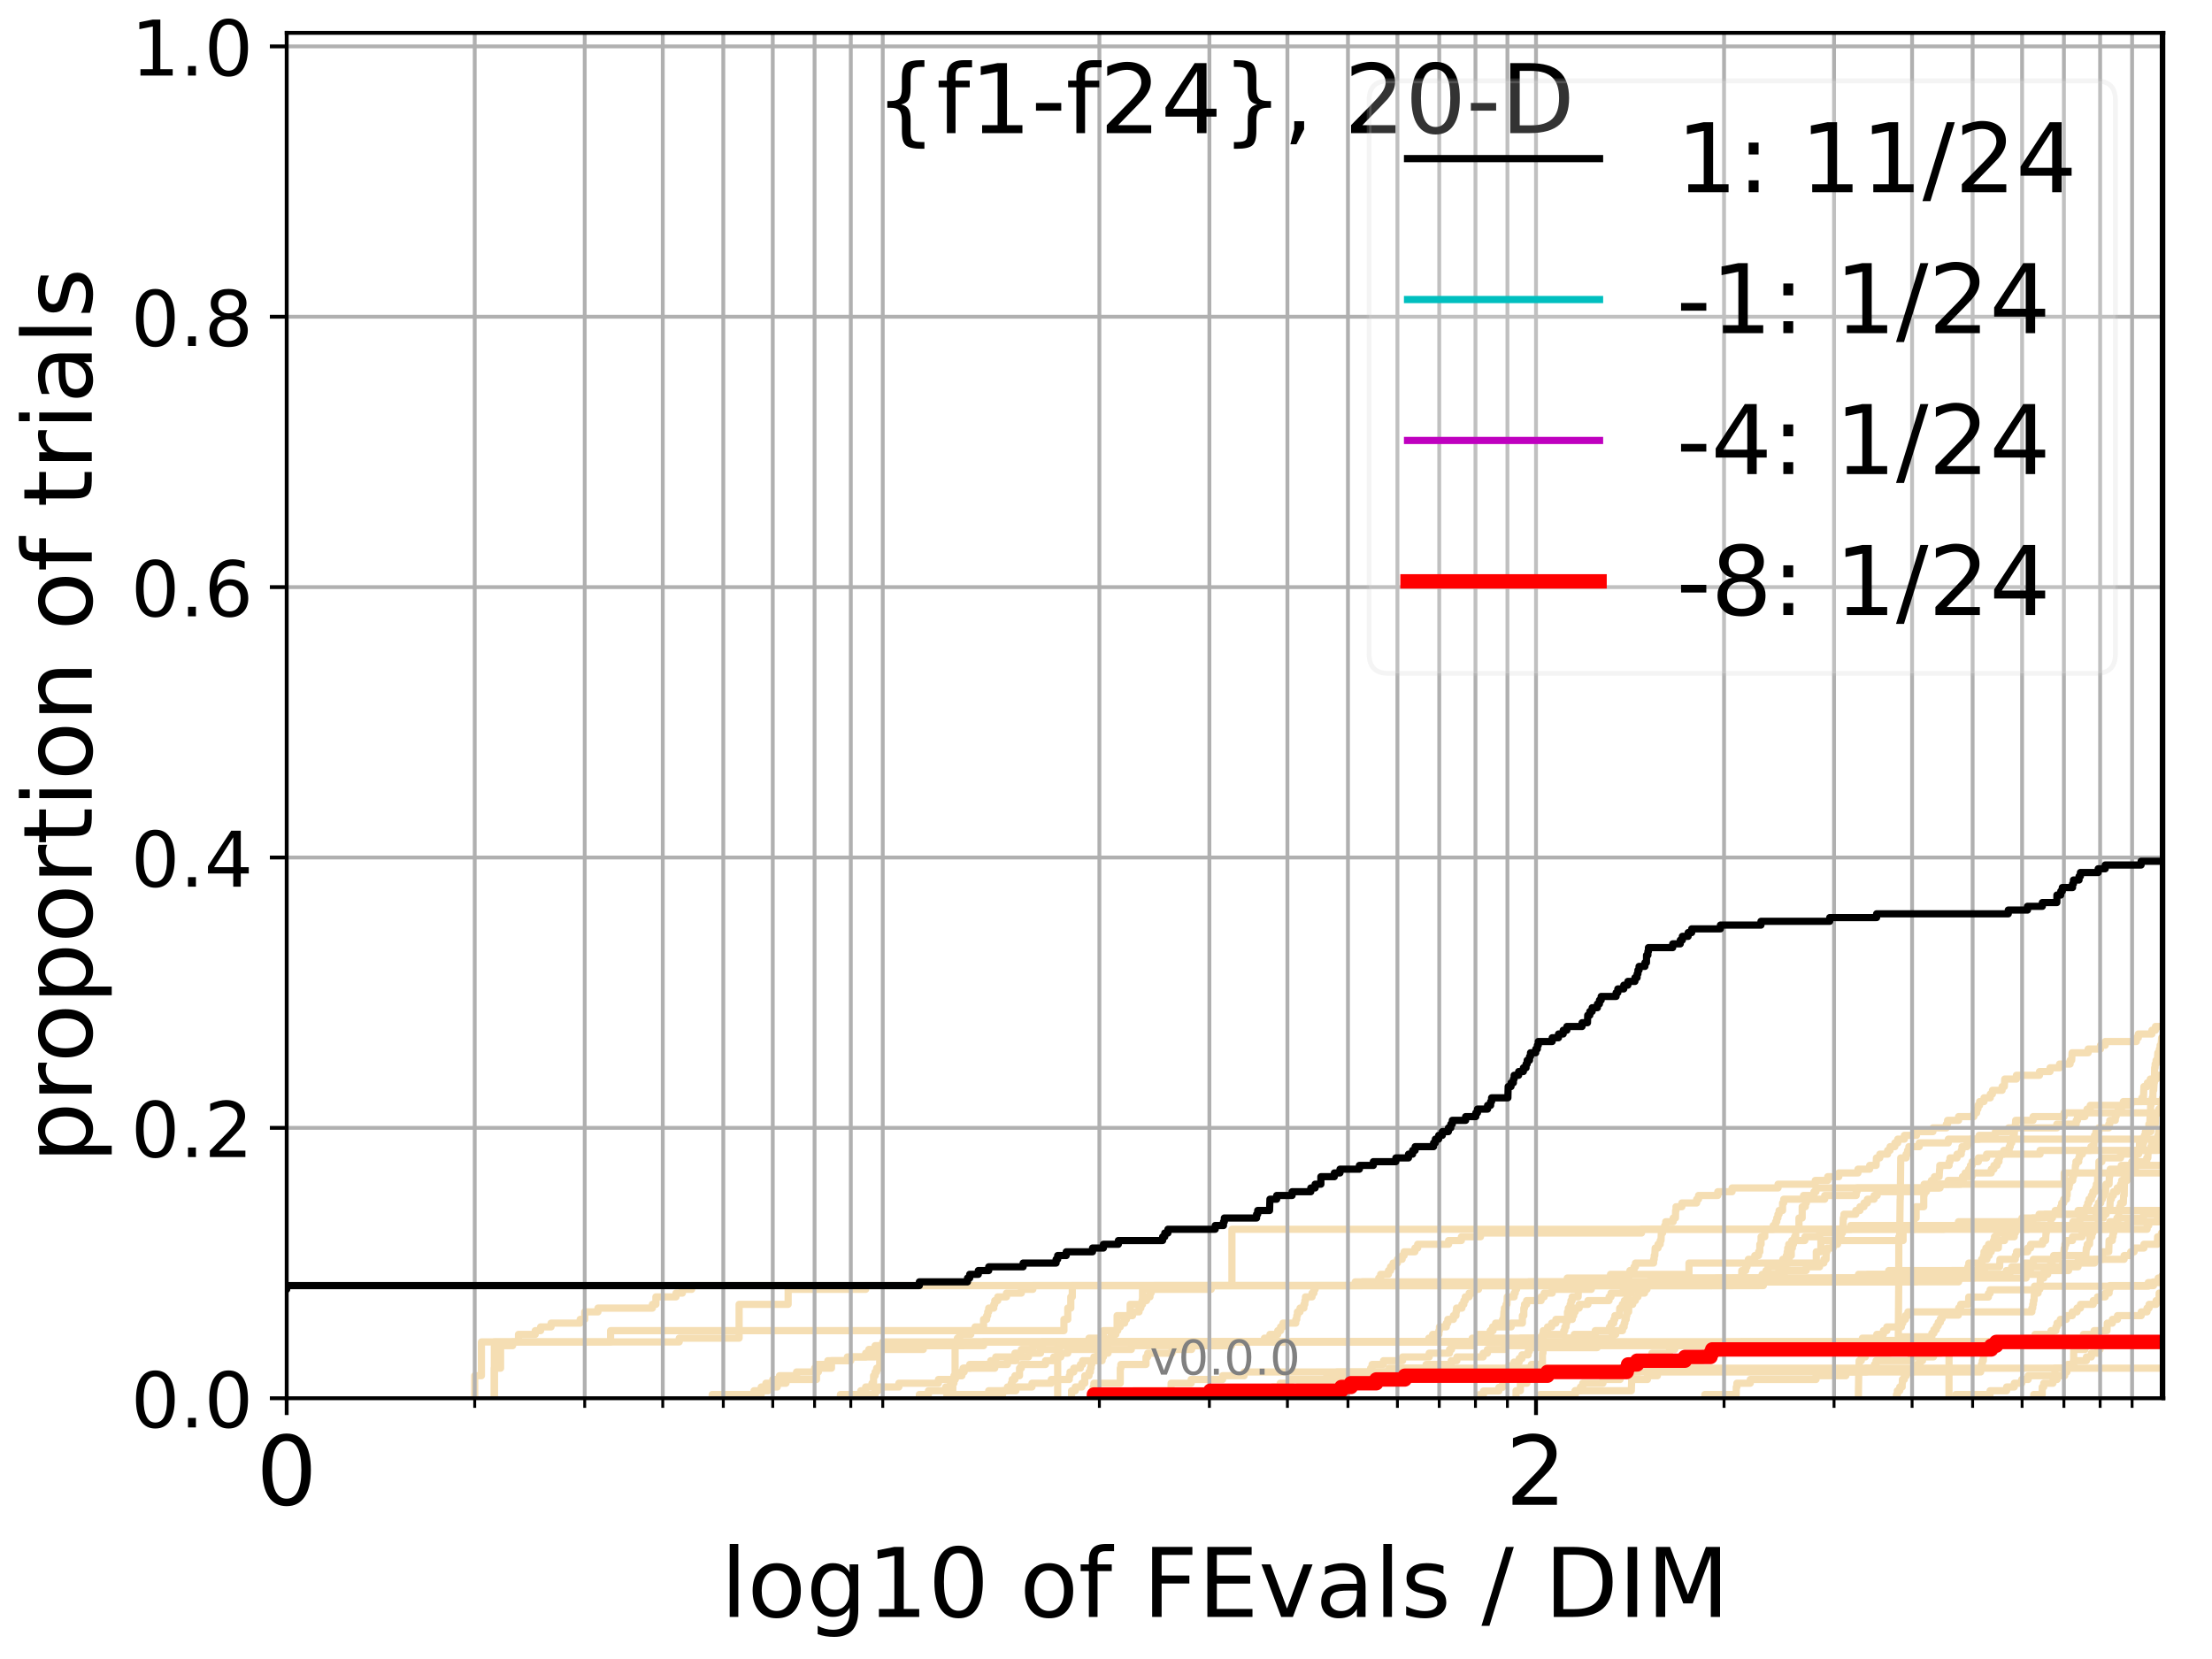 <?xml version="1.0" encoding="utf-8" standalone="no"?>
<!DOCTYPE svg PUBLIC "-//W3C//DTD SVG 1.1//EN"
  "http://www.w3.org/Graphics/SVG/1.1/DTD/svg11.dtd">
<!-- Created with matplotlib (http://matplotlib.org/) -->
<svg height="345.6pt" version="1.1" viewBox="0 0 460.8 345.6" width="460.8pt" xmlns="http://www.w3.org/2000/svg" xmlns:xlink="http://www.w3.org/1999/xlink">
 <defs>
  <style type="text/css">
*{stroke-linecap:butt;stroke-linejoin:round;}
  </style>
 </defs>
 <g id="figure_1">
  <g id="patch_1">
   <path d="M 0 345.6 
L 460.8 345.6 
L 460.8 0 
L 0 0 
z
" style="fill:#ffffff;"/>
  </g>
  <g id="axes_1">
   <g id="patch_2">
    <path d="M 59.72 291.28 
L 450.672 291.28 
L 450.672 6.845 
L 59.72 6.845 
z
" style="fill:#ffffff;"/>
   </g>
   <g id="line2d_1">
    <path clip-path="url(#p137cc336d4)" d="M 220.334 291.28 
L 220.334 279.546 
L 226.862 279.546 
L 226.862 278.764 
L 229.863 278.764 
L 229.863 277.199 
L 232.713 277.199 
L 232.713 274.07 
L 235.426 274.07 
L 235.426 271.723 
L 238.015 271.723 
L 238.015 268.594 
L 240.491 268.594 
L 240.491 267.812 
L 356.681 267.812 
L 356.681 267.03 
L 361.149 267.03 
L 361.149 266.247 
L 362.842 266.247 
L 362.842 264.683 
L 363.67 264.683 
L 363.67 263.9 
L 363.943 263.9 
L 363.943 263.118 
L 364.215 263.118 
L 364.215 262.336 
L 365.555 262.336 
L 365.555 261.554 
L 366.345 261.554 
L 366.345 260.771 
L 366.605 260.771 
L 366.605 259.207 
L 366.865 259.207 
L 366.865 257.642 
L 367.636 257.642 
L 367.636 256.078 
L 369.396 256.078 
L 369.396 255.295 
L 369.888 255.295 
L 369.888 254.513 
L 370.133 254.513 
L 370.133 253.731 
L 370.377 253.731 
L 370.377 252.949 
L 370.62 252.949 
L 370.62 252.166 
L 371.342 252.166 
L 371.342 250.602 
L 371.58 250.602 
L 371.58 249.819 
L 375.712 249.819 
L 375.712 249.037 
L 377.883 249.037 
L 377.883 248.255 
L 378.307 248.255 
L 378.307 247.473 
L 404.151 247.473 
L 404.151 246.69 
L 408.403 246.69 
L 408.403 245.908 
L 408.809 245.908 
L 408.809 245.126 
L 409.387 245.126 
L 409.387 244.344 
L 410.114 244.344 
L 410.114 243.561 
L 410.475 243.561 
L 410.475 242.779 
L 410.832 242.779 
L 410.832 241.997 
L 412.125 241.997 
L 412.125 241.214 
L 413.842 241.214 
L 413.842 240.432 
L 424.987 240.432 
L 424.987 239.65 
L 449.567 239.65 
L 449.567 238.868 
L 450.045 238.868 
L 450.045 238.085 
L 450.518 238.085 
L 450.518 237.303 
L 461.8 237.303 
L 461.8 237.303 
" style="fill:none;stroke:#f5deb3;stroke-linecap:square;stroke-width:1.5;"/>
   </g>
   <g id="line2d_2">
    <path clip-path="url(#p137cc336d4)" d="M 406.013 291.28 
L 406.013 288.933 
L 406.013 288.933 
L 406.013 286.586 
L 406.019 286.586 
L 406.019 284.24 
L 406.019 284.24 
L 406.019 281.893 
L 406.019 281.893 
L 406.019 279.546 
L 461.8 279.546 
" style="fill:none;stroke:#f5deb3;stroke-linecap:square;stroke-width:1.5;"/>
   </g>
   <g id="line2d_3">
    <path clip-path="url(#p137cc336d4)" d="M 198.48 291.28 
L 198.48 288.151 
L 198.722 288.151 
L 198.722 287.369 
L 198.963 287.369 
L 198.963 280.328 
L 199.203 280.328 
L 199.203 279.546 
L 199.442 279.546 
L 199.442 278.764 
L 199.917 278.764 
L 199.917 277.981 
L 202.233 277.981 
L 202.233 277.199 
L 203.134 277.199 
L 203.134 276.417 
L 204.893 276.417 
L 204.893 274.852 
L 205.539 274.852 
L 205.539 274.07 
L 205.753 274.07 
L 205.753 273.288 
L 205.966 273.288 
L 205.966 272.505 
L 207.018 272.505 
L 207.018 271.723 
L 207.226 271.723 
L 207.226 270.941 
L 207.846 270.941 
L 207.846 270.159 
L 209.666 270.159 
L 209.666 269.376 
L 212.764 269.376 
L 212.764 268.594 
L 215.161 268.594 
L 215.161 267.812 
L 318.489 267.812 
L 318.489 267.03 
L 357.589 267.03 
L 357.589 266.247 
L 367.086 266.247 
L 367.086 265.465 
L 371.694 265.465 
L 371.694 264.683 
L 376.268 264.683 
L 376.268 263.9 
L 379.057 263.9 
L 379.057 263.118 
L 379.944 263.118 
L 379.944 262.336 
L 380.402 262.336 
L 380.441 260.771 
L 380.596 260.771 
L 380.596 259.989 
L 381.877 259.989 
L 381.877 259.207 
L 382.795 259.207 
L 382.795 258.424 
L 383.055 258.424 
L 383.055 257.642 
L 383.525 257.642 
L 383.525 256.86 
L 383.818 256.86 
L 383.891 255.295 
L 383.937 255.295 
L 383.982 253.731 
L 384.128 253.731 
L 384.128 252.949 
L 386.597 252.949 
L 386.597 252.166 
L 387.469 252.166 
L 387.469 251.384 
L 388.301 251.384 
L 388.301 250.602 
L 389.006 250.602 
L 389.006 249.819 
L 390.412 249.819 
L 390.412 249.037 
L 391.051 249.037 
L 391.051 248.255 
L 401.296 248.255 
L 401.296 247.473 
L 401.803 247.473 
L 401.803 246.69 
L 402.345 246.69 
L 402.345 245.908 
L 402.979 245.908 
L 402.979 245.126 
L 403.96 245.126 
L 404.055 243.561 
L 404.094 243.561 
L 404.094 242.779 
L 406.031 242.779 
L 406.031 241.997 
L 406.222 241.997 
L 406.222 241.214 
L 407.683 241.214 
L 407.683 240.432 
L 408.562 240.432 
L 408.562 239.65 
L 408.721 239.65 
L 408.721 238.868 
L 409.775 238.868 
L 409.775 238.085 
L 410.549 238.085 
L 410.549 237.303 
L 412.28 237.303 
L 412.28 236.521 
L 415.68 236.521 
L 415.68 235.739 
L 418.428 235.739 
L 418.428 234.956 
L 428.477 234.956 
L 428.477 234.174 
L 432.514 234.174 
L 432.514 233.392 
L 432.788 233.392 
L 432.788 232.609 
L 434.314 232.609 
L 434.314 231.827 
L 434.768 231.827 
L 434.768 231.045 
L 435.439 231.045 
L 435.439 230.263 
L 443.891 230.263 
L 443.891 229.48 
L 452.437 229.48 
L 452.437 228.698 
L 453.004 228.698 
L 453.004 227.916 
L 456.544 227.916 
L 456.544 227.134 
L 461.8 227.134 
L 461.8 227.134 
" style="fill:none;stroke:#f5deb3;stroke-linecap:square;stroke-width:1.5;"/>
   </g>
   <g id="line2d_4">
    <path clip-path="url(#p137cc336d4)" d="M 157.583 291.28 
L 157.583 290.498 
L 158.575 290.498 
L 158.575 289.715 
L 160.03 289.715 
L 160.03 288.933 
L 161.914 288.933 
L 161.914 288.151 
L 163.737 288.151 
L 163.737 287.369 
L 170.094 287.369 
L 170.094 285.804 
L 170.493 285.804 
L 170.493 285.022 
L 173.213 285.022 
L 173.213 283.457 
L 176.527 283.457 
L 176.527 282.675 
L 180.331 282.675 
L 180.331 281.893 
L 180.996 281.893 
L 180.996 281.11 
L 182.303 281.11 
L 182.303 280.328 
L 204.893 280.328 
L 204.893 279.546 
L 307.579 279.546 
L 307.579 278.764 
L 310.124 278.764 
L 310.124 277.981 
L 310.493 277.981 
L 310.493 277.199 
L 310.926 277.199 
L 310.926 276.417 
L 311.553 276.417 
L 311.553 275.635 
L 313.01 275.635 
L 313.01 274.852 
L 313.201 274.852 
L 313.297 273.288 
L 313.392 273.288 
L 313.392 272.505 
L 313.74 272.505 
L 313.74 271.723 
L 313.929 271.723 
L 313.992 270.159 
L 315.419 270.159 
L 315.419 269.376 
L 315.664 269.376 
L 315.664 268.594 
L 315.937 268.594 
L 315.937 267.812 
L 367.343 267.812 
L 367.343 267.03 
L 381.545 267.03 
L 381.545 266.247 
L 389.139 266.247 
L 389.139 265.465 
L 417.961 265.465 
L 417.961 264.683 
L 422.972 264.683 
L 422.972 263.9 
L 429.687 263.9 
L 429.687 263.118 
L 436.336 263.118 
L 436.336 262.336 
L 438.009 262.336 
L 438.037 260.771 
L 439.293 260.771 
L 439.358 258.424 
L 440.031 258.424 
L 440.031 257.642 
L 440.193 257.642 
L 440.193 256.86 
L 440.348 256.86 
L 440.348 256.078 
L 440.786 256.078 
L 440.786 255.295 
L 441.048 255.295 
L 441.048 254.513 
L 441.184 254.513 
L 441.184 253.731 
L 441.34 253.731 
L 441.389 252.166 
L 441.544 252.166 
L 441.544 251.384 
L 441.767 251.384 
L 441.767 250.602 
L 442.331 250.602 
L 442.383 249.037 
L 442.509 249.037 
L 442.577 245.126 
L 442.651 245.126 
L 442.754 243.561 
L 443.521 243.561 
L 443.521 242.779 
L 444.096 242.779 
L 444.096 241.997 
L 444.59 241.997 
L 444.59 241.214 
L 444.774 241.214 
L 444.774 240.432 
L 445.514 240.432 
L 445.514 239.65 
L 445.667 239.65 
L 445.695 238.085 
L 445.933 238.085 
L 445.933 237.303 
L 446.709 237.303 
L 446.709 236.521 
L 446.916 236.521 
L 446.916 235.739 
L 448.058 235.739 
L 448.164 234.174 
L 448.994 234.174 
L 449.098 231.827 
L 449.707 231.827 
L 449.707 231.045 
L 450.2 231.045 
L 450.2 230.263 
L 450.476 230.263 
L 450.504 228.698 
L 451.057 228.698 
L 451.057 227.916 
L 451.198 227.916 
L 451.198 227.134 
L 451.849 227.134 
L 451.849 226.351 
L 452.711 226.351 
L 452.711 225.569 
L 453.296 225.569 
L 453.296 224.787 
L 453.552 224.787 
L 453.552 224.004 
L 454.535 224.004 
L 454.587 222.44 
L 456.635 222.44 
L 456.635 221.658 
L 456.778 221.658 
L 456.778 220.875 
L 458.307 220.875 
L 458.307 220.093 
L 458.607 220.093 
L 458.607 219.311 
L 459.377 219.311 
L 459.377 218.529 
L 459.885 218.529 
L 459.885 217.746 
L 460.212 217.746 
L 460.305 216.182 
L 461.273 216.182 
L 461.273 215.399 
L 461.746 215.399 
L 461.746 214.617 
L 461.8 214.617 
" style="fill:none;stroke:#f5deb3;stroke-linecap:square;stroke-width:1.5;"/>
   </g>
   <g id="line2d_5">
    <path clip-path="url(#p137cc336d4)" d="M 261.13 291.28 
L 261.13 289.715 
L 265.072 289.715 
L 265.072 288.933 
L 266.691 288.933 
L 266.691 288.151 
L 268.827 288.151 
L 268.827 287.369 
L 279.836 287.369 
L 279.836 286.586 
L 285.468 286.586 
L 285.52 285.022 
L 285.831 285.022 
L 285.831 284.24 
L 288.21 284.24 
L 288.21 283.457 
L 292.182 283.457 
L 292.182 282.675 
L 297.724 282.675 
L 297.724 281.893 
L 301.96 281.893 
L 301.96 281.11 
L 302.385 281.11 
L 302.385 280.328 
L 306.87 280.328 
L 306.87 279.546 
L 316.841 279.546 
L 316.841 278.764 
L 321.318 278.764 
L 321.318 277.981 
L 325.748 277.981 
L 325.748 277.199 
L 325.977 277.199 
L 325.977 276.417 
L 326.231 276.417 
L 326.231 275.635 
L 326.383 275.635 
L 326.383 274.852 
L 326.534 274.852 
L 326.534 273.288 
L 326.71 273.288 
L 326.71 272.505 
L 327.085 272.505 
L 327.085 271.723 
L 327.259 271.723 
L 327.259 270.941 
L 327.507 270.941 
L 327.507 270.159 
L 328.754 270.159 
L 328.803 268.594 
L 329.284 268.594 
L 329.284 267.812 
L 330.305 267.812 
L 330.305 267.03 
L 382.272 267.03 
L 382.272 266.247 
L 387.168 266.247 
L 387.168 265.465 
L 393.45 265.465 
L 393.45 264.683 
L 413.411 264.683 
L 413.411 263.9 
L 416.551 263.9 
L 416.628 262.336 
L 419.822 262.336 
L 419.822 261.554 
L 420.072 261.554 
L 420.072 260.771 
L 422.399 260.771 
L 422.399 259.989 
L 423.013 259.989 
L 423.013 259.207 
L 425.518 259.207 
L 425.518 258.424 
L 426.13 258.424 
L 426.22 256.86 
L 426.289 256.86 
L 426.289 256.078 
L 426.663 256.078 
L 426.663 255.295 
L 427.153 255.295 
L 427.221 253.731 
L 427.563 253.731 
L 427.563 252.949 
L 428.141 252.949 
L 428.141 252.166 
L 429.271 252.166 
L 429.271 251.384 
L 429.488 251.384 
L 429.488 250.602 
L 429.905 250.602 
L 429.905 249.819 
L 430.488 249.819 
L 430.488 249.037 
L 430.628 249.037 
L 430.636 247.473 
L 431.021 247.473 
L 431.021 246.69 
L 431.176 246.69 
L 431.176 245.908 
L 431.788 245.908 
L 431.788 245.126 
L 431.964 245.126 
L 431.964 244.344 
L 432.29 244.344 
L 432.344 242.779 
L 432.457 242.779 
L 432.457 241.997 
L 433.037 241.997 
L 433.037 241.214 
L 433.197 241.214 
L 433.197 240.432 
L 433.807 240.432 
L 433.807 239.65 
L 435.581 239.65 
L 435.581 238.868 
L 436.185 238.868 
L 436.268 237.303 
L 436.325 237.303 
L 436.325 236.521 
L 436.617 236.521 
L 436.617 235.739 
L 437.213 235.739 
L 437.213 234.956 
L 439.304 234.956 
L 439.304 234.174 
L 439.502 234.174 
L 439.502 233.392 
L 440.656 233.392 
L 440.656 232.609 
L 440.829 232.609 
L 440.829 231.827 
L 441.26 231.827 
L 441.26 231.045 
L 441.95 231.045 
L 441.95 230.263 
L 442.324 230.263 
L 442.324 229.48 
L 446.175 229.48 
L 446.175 228.698 
L 446.517 228.698 
L 446.616 226.351 
L 447.336 226.351 
L 447.336 225.569 
L 447.938 225.569 
L 447.938 224.787 
L 449.233 224.787 
L 449.233 224.004 
L 454.946 224.004 
L 454.946 223.222 
L 456.132 223.222 
L 456.132 222.44 
L 459.204 222.44 
L 459.204 221.658 
L 461.714 221.658 
L 461.714 220.875 
L 461.8 220.875 
" style="fill:none;stroke:#f5deb3;stroke-linecap:square;stroke-width:1.5;"/>
   </g>
   <g id="line2d_6"/>
   <g id="line2d_7">
    <path clip-path="url(#p137cc336d4)" d="M 197.254 291.28 
L 197.254 290.498 
L 208.864 290.498 
L 208.864 289.715 
L 209.865 289.715 
L 209.865 288.933 
L 210.652 288.933 
L 210.652 288.151 
L 210.848 288.151 
L 210.848 287.369 
L 211.429 287.369 
L 211.429 286.586 
L 212.386 286.586 
L 212.386 285.022 
L 212.764 285.022 
L 212.764 284.24 
L 217.806 284.24 
L 217.806 283.457 
L 219.504 283.457 
L 219.504 282.675 
L 220.989 282.675 
L 220.989 281.893 
L 222.436 281.893 
L 222.436 281.11 
L 230.417 281.11 
L 230.417 279.546 
L 326.383 279.546 
L 326.383 278.764 
L 335.882 278.764 
L 335.882 277.981 
L 336.581 277.981 
L 336.581 277.199 
L 337.996 277.199 
L 337.996 276.417 
L 338.344 276.417 
L 338.344 275.635 
L 338.507 275.635 
L 338.507 274.852 
L 338.771 274.852 
L 338.771 274.07 
L 338.913 274.07 
L 338.913 273.288 
L 339.275 273.288 
L 339.295 271.723 
L 340.132 271.723 
L 340.132 270.941 
L 340.683 270.941 
L 340.683 270.159 
L 341.21 270.159 
L 341.21 269.376 
L 342.59 269.376 
L 342.59 268.594 
L 343.099 268.594 
L 343.099 267.812 
L 343.361 267.812 
L 343.361 267.03 
L 408.017 267.03 
L 408.017 266.247 
L 408.645 266.247 
L 408.645 265.465 
L 411.278 265.465 
L 411.278 264.683 
L 412.087 264.683 
L 412.087 263.9 
L 412.539 263.9 
L 412.539 263.118 
L 412.927 263.118 
L 412.927 262.336 
L 413.917 262.336 
L 413.917 261.554 
L 414.392 261.554 
L 414.392 260.771 
L 414.811 260.771 
L 414.811 259.989 
L 416.285 259.989 
L 416.367 258.424 
L 417.586 258.424 
L 417.586 257.642 
L 419.609 257.642 
L 419.609 256.86 
L 419.831 256.86 
L 419.831 256.078 
L 422.482 256.078 
L 422.482 255.295 
L 431.816 255.295 
L 431.816 254.513 
L 433.277 254.513 
L 433.277 253.731 
L 436.646 253.731 
L 436.71 252.166 
L 436.825 252.166 
L 436.825 251.384 
L 437.138 251.384 
L 437.138 250.602 
L 437.637 250.602 
L 437.637 249.819 
L 437.953 249.819 
L 437.953 249.037 
L 438.362 249.037 
L 438.362 248.255 
L 438.636 248.255 
L 438.698 246.69 
L 439.358 246.69 
L 439.413 245.126 
L 439.488 245.126 
L 439.597 243.561 
L 441.901 243.561 
L 441.901 242.779 
L 451.703 242.779 
L 451.703 241.997 
L 452.106 241.997 
L 452.106 241.214 
L 452.589 241.214 
L 452.613 239.65 
L 452.84 239.65 
L 452.84 238.868 
L 453.111 238.868 
L 453.111 238.085 
L 453.78 238.085 
L 453.78 237.303 
L 453.968 237.303 
L 454.018 235.739 
L 454.378 235.739 
L 454.378 234.956 
L 454.537 234.956 
L 454.631 233.392 
L 454.92 233.392 
L 454.92 232.609 
L 455.101 232.609 
L 455.101 231.827 
L 455.493 231.827 
L 455.493 231.045 
L 455.806 231.045 
L 455.87 229.48 
L 455.997 229.48 
L 455.997 228.698 
L 456.539 228.698 
L 456.617 226.351 
L 456.708 226.351 
L 456.708 225.569 
L 457.626 225.569 
L 457.626 224.787 
L 457.917 224.787 
L 458 223.222 
L 458.165 223.222 
L 458.275 221.658 
L 458.49 221.658 
L 458.49 220.875 
L 459.211 220.875 
L 459.211 220.093 
L 459.997 220.093 
L 459.997 219.311 
L 460.288 219.311 
L 460.34 217.746 
L 460.831 217.746 
L 460.831 216.964 
L 461.152 216.964 
L 461.152 216.182 
L 461.8 216.182 
L 461.8 216.182 
" style="fill:none;stroke:#f5deb3;stroke-linecap:square;stroke-width:1.5;"/>
   </g>
   <g id="line2d_8">
    <path clip-path="url(#p137cc336d4)" d="M 423.671 291.28 
L 423.671 290.498 
L 425.43 290.498 
L 425.434 288.933 
L 425.744 288.933 
L 425.744 288.151 
L 427.672 288.151 
L 427.672 287.369 
L 428.54 287.369 
L 428.54 286.586 
L 430.111 286.586 
L 430.111 285.804 
L 430.584 285.804 
L 430.584 285.022 
L 431.061 285.022 
L 431.061 284.24 
L 431.976 284.24 
L 431.976 283.457 
L 434.638 283.457 
L 434.638 282.675 
L 435.665 282.675 
L 435.665 281.893 
L 437.067 281.893 
L 437.067 281.11 
L 437.489 281.11 
L 437.489 280.328 
L 441.78 280.328 
L 441.78 279.546 
L 461.8 279.546 
L 461.8 279.546 
" style="fill:none;stroke:#f5deb3;stroke-linecap:square;stroke-width:1.5;"/>
   </g>
   <g id="line2d_9">
    <path clip-path="url(#p137cc336d4)" d="M 191.519 291.28 
L 191.519 290.498 
L 193.408 290.498 
L 193.408 289.715 
L 197.006 289.715 
L 197.006 288.933 
L 197.993 288.933 
L 197.993 288.151 
L 198.237 288.151 
L 198.237 287.369 
L 198.963 287.369 
L 198.963 286.586 
L 200.388 286.586 
L 200.388 285.804 
L 200.622 285.804 
L 200.622 285.022 
L 202.006 285.022 
L 202.006 284.24 
L 206.389 284.24 
L 206.389 283.457 
L 207.434 283.457 
L 207.434 282.675 
L 211.429 282.675 
L 211.429 281.893 
L 212.764 281.893 
L 212.764 281.11 
L 215.161 281.11 
L 215.161 280.328 
L 217.113 280.328 
L 217.113 279.546 
L 326.13 279.546 
L 326.13 278.764 
L 327.95 278.764 
L 327.95 277.981 
L 332.317 277.981 
L 332.317 277.199 
L 335.281 277.199 
L 335.281 276.417 
L 335.647 276.417 
L 335.647 275.635 
L 336.18 275.635 
L 336.18 274.852 
L 336.412 274.852 
L 336.412 274.07 
L 337.355 274.07 
L 337.417 272.505 
L 337.955 272.505 
L 337.955 271.723 
L 338.385 271.723 
L 338.385 270.941 
L 338.953 270.941 
L 338.953 270.159 
L 339.235 270.159 
L 339.235 269.376 
L 339.715 269.376 
L 339.715 268.594 
L 340.448 268.594 
L 340.527 267.03 
L 344.012 267.03 
L 344.012 266.247 
L 398.57 266.247 
L 398.57 265.465 
L 406.614 265.465 
L 406.614 264.683 
L 409.936 264.683 
L 409.936 263.9 
L 410.137 263.9 
L 410.137 263.118 
L 412.791 263.118 
L 412.791 262.336 
L 413.183 262.336 
L 413.183 261.554 
L 413.297 261.554 
L 413.297 260.771 
L 413.697 260.771 
L 413.697 259.989 
L 414.264 259.989 
L 414.264 259.207 
L 415.278 259.207 
L 415.278 258.424 
L 415.487 258.424 
L 415.487 257.642 
L 415.97 257.642 
L 415.97 256.86 
L 418.275 256.86 
L 418.275 256.078 
L 418.847 256.078 
L 418.847 255.295 
L 420.274 255.295 
L 420.274 254.513 
L 423.473 254.513 
L 423.473 253.731 
L 424.775 253.731 
L 424.775 252.949 
L 434.172 252.949 
L 434.172 252.166 
L 434.657 252.166 
L 434.657 251.384 
L 434.912 251.384 
L 434.912 250.602 
L 435.171 250.602 
L 435.171 249.819 
L 435.68 249.819 
L 435.68 249.037 
L 435.978 249.037 
L 435.978 248.255 
L 436.509 248.255 
L 436.509 247.473 
L 436.706 247.473 
L 436.706 246.69 
L 436.935 246.69 
L 436.982 245.126 
L 437.12 245.126 
L 437.22 243.561 
L 437.234 243.561 
L 437.245 241.997 
L 437.859 241.997 
L 437.859 241.214 
L 441.76 241.214 
L 441.76 240.432 
L 444.662 240.432 
L 444.662 239.65 
L 446.387 239.65 
L 446.457 238.085 
L 446.568 238.085 
L 446.568 237.303 
L 446.886 237.303 
L 446.886 236.521 
L 447.232 236.521 
L 447.232 235.739 
L 447.641 235.739 
L 447.647 234.174 
L 447.812 234.174 
L 447.912 232.609 
L 447.964 232.609 
L 448.017 230.263 
L 448.099 230.263 
L 448.099 229.48 
L 448.345 229.48 
L 448.345 228.698 
L 448.479 228.698 
L 448.516 227.134 
L 448.647 227.134 
L 448.737 225.569 
L 448.795 225.569 
L 448.85 222.44 
L 448.954 222.44 
L 448.954 221.658 
L 449.149 221.658 
L 449.149 220.875 
L 449.416 220.875 
L 449.519 219.311 
L 449.832 219.311 
L 449.832 218.529 
L 449.994 218.529 
L 449.994 217.746 
L 450.194 217.746 
L 450.302 216.182 
L 450.759 216.182 
L 450.759 215.399 
L 450.873 215.399 
L 450.879 213.835 
L 450.984 213.835 
L 451.073 211.488 
L 451.182 211.488 
L 451.259 209.141 
L 451.422 209.141 
L 451.422 208.359 
L 451.546 208.359 
L 451.618 206.794 
L 451.775 206.794 
L 451.775 206.012 
L 451.991 206.012 
L 451.991 205.23 
L 452.41 205.23 
L 452.41 204.448 
L 452.589 204.448 
L 452.589 203.665 
L 452.969 203.665 
L 452.969 202.883 
L 453.242 202.883 
L 453.242 202.101 
L 453.405 202.101 
L 453.405 201.319 
L 454.07 201.319 
L 454.07 200.536 
L 454.6 200.536 
L 454.6 199.754 
L 454.746 199.754 
L 454.793 198.189 
L 455.362 198.189 
L 455.362 197.407 
L 455.926 197.407 
L 455.926 196.625 
L 456.127 196.625 
L 456.127 195.843 
L 456.829 195.843 
L 456.829 195.06 
L 457.056 195.06 
L 457.056 194.278 
L 457.494 194.278 
L 457.576 192.713 
L 457.697 192.713 
L 457.794 191.149 
L 458.216 191.149 
L 458.216 190.367 
L 458.543 190.367 
L 458.648 188.802 
L 458.738 188.802 
L 458.784 187.238 
L 459.163 187.238 
L 459.228 185.673 
L 459.492 185.673 
L 459.492 184.891 
L 459.781 184.891 
L 459.781 184.108 
L 459.902 184.108 
L 459.902 183.326 
L 460.092 183.326 
L 460.092 182.544 
L 460.676 182.544 
L 460.676 181.762 
L 461.8 181.762 
L 461.8 181.762 
" style="fill:none;stroke:#f5deb3;stroke-linecap:square;stroke-width:1.5;"/>
   </g>
   <g id="line2d_10">
    <path clip-path="url(#p137cc336d4)" d="M 234.408 291.28 
L 234.408 290.498 
L 236.178 290.498 
L 236.178 289.715 
L 243.958 289.715 
L 243.958 288.151 
L 248.138 288.151 
L 248.138 287.369 
L 254.694 287.369 
L 254.694 286.586 
L 259.176 286.586 
L 259.176 285.804 
L 412.61 285.804 
L 412.61 285.022 
L 412.747 285.022 
L 412.747 284.24 
L 412.949 284.24 
L 412.949 283.457 
L 413.162 283.457 
L 413.178 281.893 
L 413.928 281.893 
L 413.928 281.11 
L 414.557 281.11 
L 414.557 280.328 
L 451.684 280.328 
L 451.684 279.546 
L 461.8 279.546 
L 461.8 279.546 
" style="fill:none;stroke:#f5deb3;stroke-linecap:square;stroke-width:1.5;"/>
   </g>
   <g id="line2d_11">
    <path clip-path="url(#p137cc336d4)" d="M 148.369 291.28 
L 148.369 290.498 
L 157.081 290.498 
L 157.081 289.715 
L 158.575 289.715 
L 158.575 288.933 
L 159.549 288.933 
L 159.549 288.151 
L 160.98 288.151 
L 160.98 287.369 
L 162.375 287.369 
L 162.375 286.586 
L 165.937 286.586 
L 165.937 285.804 
L 169.692 285.804 
L 169.692 285.022 
L 170.094 285.022 
L 170.094 284.24 
L 172.449 284.24 
L 172.449 283.457 
L 177.238 283.457 
L 177.238 282.675 
L 182.303 282.675 
L 182.303 281.893 
L 182.625 281.893 
L 182.625 281.11 
L 192.337 281.11 
L 192.337 280.328 
L 200.622 280.328 
L 200.622 279.546 
L 297.64 279.546 
L 297.64 278.764 
L 298.431 278.764 
L 298.431 277.981 
L 299.74 277.981 
L 299.74 277.199 
L 299.861 277.199 
L 299.861 276.417 
L 301.295 276.417 
L 301.295 275.635 
L 301.609 275.635 
L 301.609 274.852 
L 302.77 274.852 
L 302.77 274.07 
L 303.304 274.07 
L 303.304 273.288 
L 303.418 273.288 
L 303.418 272.505 
L 304.543 272.505 
L 304.543 271.723 
L 304.95 271.723 
L 304.95 270.941 
L 305.244 270.941 
L 305.244 270.159 
L 306.045 270.159 
L 306.045 269.376 
L 307.013 269.376 
L 307.013 268.594 
L 307.999 268.594 
L 307.999 267.812 
L 366.531 267.812 
L 366.531 267.03 
L 399.179 267.03 
L 399.179 266.247 
L 422.065 266.247 
L 422.065 265.465 
L 426.573 265.465 
L 426.573 264.683 
L 430.922 264.683 
L 430.922 263.9 
L 432.884 263.9 
L 432.949 262.336 
L 442.489 262.336 
L 442.489 261.554 
L 443.863 261.554 
L 443.863 260.771 
L 444.578 260.771 
L 444.578 259.989 
L 446.616 259.989 
L 446.616 259.207 
L 449.402 259.207 
L 449.476 257.642 
L 450.273 257.642 
L 450.273 256.86 
L 461.8 256.86 
L 461.8 256.86 
" style="fill:none;stroke:#f5deb3;stroke-linecap:square;stroke-width:1.5;"/>
   </g>
   <g id="line2d_12">
    <path clip-path="url(#p137cc336d4)" d="M 102.98 291.28 
L 102.98 279.546 
L 141.492 279.546 
L 141.492 278.764 
L 153.969 278.764 
L 153.969 271.723 
L 164.184 271.723 
L 164.184 268.594 
L 180.331 268.594 
L 180.331 267.812 
L 361.067 267.812 
L 361.067 267.03 
L 368.072 267.03 
L 368.072 266.247 
L 368.325 266.247 
L 368.325 265.465 
L 370.55 265.465 
L 370.55 264.683 
L 371.033 264.683 
L 371.033 263.9 
L 371.987 263.9 
L 371.987 263.118 
L 372.692 263.118 
L 372.692 261.554 
L 373.157 261.554 
L 373.157 259.989 
L 373.388 259.989 
L 373.388 259.207 
L 373.618 259.207 
L 373.618 258.424 
L 373.847 258.424 
L 373.847 257.642 
L 374.076 257.642 
L 374.076 256.078 
L 374.755 256.078 
L 374.755 253.731 
L 375.426 253.731 
L 375.426 251.384 
L 376.09 251.384 
L 376.09 250.602 
L 376.309 250.602 
L 376.309 249.819 
L 380.12 249.819 
L 380.12 249.037 
L 386.684 249.037 
L 386.684 248.255 
L 386.866 248.255 
L 386.866 247.473 
L 403.844 247.473 
L 403.844 246.69 
L 405.827 246.69 
L 405.827 245.908 
L 408.985 245.908 
L 408.985 245.126 
L 410.798 245.126 
L 410.798 244.344 
L 414.816 244.344 
L 414.816 243.561 
L 415.367 243.561 
L 415.367 242.779 
L 416.022 242.779 
L 416.022 241.997 
L 416.423 241.997 
L 416.423 241.214 
L 416.556 241.214 
L 416.556 240.432 
L 417.414 240.432 
L 417.414 239.65 
L 418.547 239.65 
L 418.547 238.868 
L 418.774 238.868 
L 418.774 238.085 
L 419.083 238.085 
L 419.083 237.303 
L 419.371 237.303 
L 419.371 236.521 
L 419.594 236.521 
L 419.696 234.956 
L 419.797 234.956 
L 419.899 233.392 
L 423.527 233.392 
L 423.527 232.609 
L 429.982 232.609 
L 429.982 231.827 
L 461.8 231.827 
L 461.8 231.827 
" style="fill:none;stroke:#f5deb3;stroke-linecap:square;stroke-width:1.5;"/>
   </g>
   <g id="line2d_13">
    <path clip-path="url(#p137cc336d4)" d="M 315.816 291.28 
L 315.816 290.498 
L 315.816 290.498 
L 315.816 289.715 
L 316.721 289.715 
L 316.721 288.933 
L 316.721 288.933 
L 316.721 288.151 
L 318.081 288.151 
L 318.081 287.369 
L 318.227 287.369 
L 318.227 286.586 
L 318.227 286.586 
L 318.227 285.804 
L 318.227 285.804 
L 318.227 285.022 
L 319.009 285.022 
L 319.009 284.24 
L 321.318 284.24 
L 321.318 283.457 
L 321.318 283.457 
L 321.318 282.675 
L 321.318 282.675 
L 321.318 281.893 
L 321.429 281.893 
L 321.429 281.11 
L 321.429 281.11 
L 321.429 280.328 
L 321.429 280.328 
L 321.429 279.546 
L 321.429 279.546 
L 321.429 279.546 
L 450.672 279.546 
" style="fill:none;stroke:#f5deb3;stroke-linecap:square;stroke-width:1.5;"/>
   </g>
   <g id="line2d_14">
    <path clip-path="url(#p137cc336d4)" d="M 177.59 291.28 
L 177.59 290.498 
L 179.319 290.498 
L 179.319 289.715 
L 180.331 289.715 
L 180.331 288.933 
L 181.653 288.933 
L 181.653 288.151 
L 181.979 288.151 
L 181.979 286.586 
L 182.303 286.586 
L 182.303 285.804 
L 182.625 285.804 
L 182.625 285.022 
L 183.263 285.022 
L 183.263 281.893 
L 183.58 281.893 
L 183.58 281.11 
L 183.895 281.11 
L 183.895 279.546 
L 263.405 279.546 
L 263.405 278.764 
L 264.547 278.764 
L 264.547 277.981 
L 266.181 277.981 
L 266.181 277.199 
L 266.764 277.199 
L 266.764 276.417 
L 267.268 276.417 
L 267.268 275.635 
L 269.933 275.635 
L 269.933 274.852 
L 270.139 274.852 
L 270.139 274.07 
L 270.275 274.07 
L 270.275 273.288 
L 270.817 273.288 
L 270.817 272.505 
L 271.621 272.505 
L 271.621 271.723 
L 271.82 271.723 
L 271.82 270.941 
L 271.952 270.941 
L 271.952 270.159 
L 273.323 270.159 
L 273.323 269.376 
L 273.709 269.376 
L 273.709 268.594 
L 273.965 268.594 
L 273.965 267.812 
L 283.831 267.812 
L 283.831 267.03 
L 287.21 267.03 
L 287.21 266.247 
L 287.612 266.247 
L 287.612 265.465 
L 289.242 265.465 
L 289.242 264.683 
L 289.678 264.683 
L 289.678 263.9 
L 290.207 263.9 
L 290.207 263.118 
L 291.109 263.118 
L 291.109 262.336 
L 292.089 262.336 
L 292.089 261.554 
L 292.504 261.554 
L 292.504 260.771 
L 294.756 260.771 
L 294.756 259.989 
L 295.327 259.989 
L 295.327 259.207 
L 301.765 259.207 
L 301.765 258.424 
L 304.431 258.424 
L 304.431 257.642 
L 308.417 257.642 
L 308.417 256.86 
L 341.962 256.86 
L 341.962 256.078 
L 385.518 256.078 
L 385.518 255.295 
L 407.982 255.295 
L 407.982 254.513 
L 421.205 254.513 
L 421.205 253.731 
L 426.052 253.731 
L 426.052 252.949 
L 432.903 252.949 
L 432.903 252.166 
L 451.444 252.166 
L 451.444 251.384 
L 461.8 251.384 
L 461.8 251.384 
" style="fill:none;stroke:#f5deb3;stroke-linecap:square;stroke-width:1.5;"/>
   </g>
   <g id="line2d_15"/>
   <g id="line2d_16">
    <path clip-path="url(#p137cc336d4)" d="M 327.704 291.28 
L 327.704 290.498 
L 328.171 290.498 
L 328.171 289.715 
L 329.236 289.715 
L 329.236 288.933 
L 329.714 288.933 
L 329.714 288.151 
L 333.929 288.151 
L 333.929 287.369 
L 337.5 287.369 
L 337.5 286.586 
L 339.775 286.586 
L 339.775 285.804 
L 341.52 285.804 
L 341.52 285.022 
L 342.363 285.022 
L 342.363 284.24 
L 342.647 284.24 
L 342.647 283.457 
L 343.715 283.457 
L 343.715 282.675 
L 344.122 282.675 
L 344.122 281.893 
L 347.78 281.893 
L 347.78 281.11 
L 348.892 281.11 
L 348.892 280.328 
L 360.048 280.328 
L 360.048 279.546 
L 423.209 279.546 
L 423.209 278.764 
L 423.932 278.764 
L 423.932 277.981 
L 427.263 277.981 
L 427.263 277.199 
L 428.282 277.199 
L 428.282 276.417 
L 428.519 276.417 
L 428.519 275.635 
L 429.198 275.635 
L 429.198 274.852 
L 430.46 274.852 
L 430.46 274.07 
L 431.691 274.07 
L 431.691 273.288 
L 432.684 273.288 
L 432.684 272.505 
L 433.399 272.505 
L 433.399 271.723 
L 436.062 271.723 
L 436.062 270.941 
L 436.953 270.941 
L 436.953 270.159 
L 438.556 270.159 
L 438.556 269.376 
L 439.369 269.376 
L 439.369 268.594 
L 439.539 268.594 
L 439.539 267.812 
L 448.618 267.812 
L 448.618 267.03 
L 449.59 267.03 
L 449.59 266.247 
L 451.087 266.247 
L 451.087 265.465 
L 451.618 265.465 
L 451.618 264.683 
L 452.136 264.683 
L 452.136 263.9 
L 452.37 263.9 
L 452.37 263.118 
L 452.557 263.118 
L 452.665 261.554 
L 453.197 261.554 
L 453.197 260.771 
L 453.827 260.771 
L 453.827 259.989 
L 454.576 259.989 
L 454.576 259.207 
L 454.725 259.207 
L 454.725 258.424 
L 455.627 258.424 
L 455.627 257.642 
L 455.862 257.642 
L 455.862 256.86 
L 456.683 256.86 
L 456.683 256.078 
L 457.524 256.078 
L 457.524 255.295 
L 461.213 255.295 
L 461.213 254.513 
L 461.8 254.513 
L 461.8 254.513 
" style="fill:none;stroke:#f5deb3;stroke-linecap:square;stroke-width:1.5;"/>
   </g>
   <g id="line2d_17">
    <path clip-path="url(#p137cc336d4)" d="M 355.156 291.28 
L 355.156 290.498 
L 361.692 290.498 
L 361.692 288.933 
L 361.827 288.933 
L 361.827 288.151 
L 364.614 288.151 
L 364.614 287.369 
L 378.307 287.369 
L 378.307 286.586 
L 384.526 286.586 
L 384.526 285.804 
L 388.772 285.804 
L 388.772 285.022 
L 390.477 285.022 
L 390.477 284.24 
L 390.817 284.24 
L 390.817 283.457 
L 398.132 283.457 
L 398.132 282.675 
L 400.804 282.675 
L 400.804 281.893 
L 404.342 281.893 
L 404.342 281.11 
L 415.147 281.11 
L 415.147 280.328 
L 420.302 280.328 
L 420.302 279.546 
L 461.8 279.546 
L 461.8 279.546 
" style="fill:none;stroke:#f5deb3;stroke-linecap:square;stroke-width:1.5;"/>
   </g>
   <g id="line2d_18">
    <path clip-path="url(#p137cc336d4)" d="M 102.98 291.28 
L 102.98 285.022 
L 104.279 285.022 
L 104.279 280.328 
L 106.791 280.328 
L 106.791 279.546 
L 108.007 279.546 
L 108.007 277.981 
L 111.504 277.981 
L 111.504 277.199 
L 112.623 277.199 
L 112.623 276.417 
L 114.797 276.417 
L 114.797 275.635 
L 120.857 275.635 
L 120.857 274.852 
L 121.807 274.852 
L 121.807 273.288 
L 124.565 273.288 
L 124.565 272.505 
L 135.905 272.505 
L 135.905 271.723 
L 136.635 271.723 
L 136.635 270.159 
L 140.823 270.159 
L 140.823 269.376 
L 142.153 269.376 
L 142.153 268.594 
L 144.09 268.594 
L 144.09 267.812 
L 282.311 267.812 
L 282.311 267.03 
L 326.483 267.03 
L 326.483 266.247 
L 339.315 266.247 
L 339.315 265.465 
L 339.536 265.465 
L 339.536 264.683 
L 340.389 264.683 
L 340.389 263.9 
L 340.703 263.9 
L 340.703 263.118 
L 344.471 263.118 
L 344.471 262.336 
L 344.6 262.336 
L 344.6 261.554 
L 344.727 261.554 
L 344.8 259.989 
L 345.398 259.989 
L 345.398 259.207 
L 345.847 259.207 
L 345.847 258.424 
L 346.025 258.424 
L 346.079 256.86 
L 346.345 256.86 
L 346.345 256.078 
L 346.787 256.078 
L 346.787 255.295 
L 346.997 255.295 
L 346.997 254.513 
L 348.552 254.513 
L 348.552 253.731 
L 349.027 253.731 
L 349.061 252.166 
L 349.146 252.166 
L 349.146 251.384 
L 350.364 251.384 
L 350.364 250.602 
L 353.447 250.602 
L 353.447 249.819 
L 353.836 249.819 
L 353.836 249.037 
L 357.85 249.037 
L 357.85 248.255 
L 360.821 248.255 
L 360.821 247.473 
L 370.4 247.473 
L 370.4 246.69 
L 378.156 246.69 
L 378.156 245.908 
L 380.75 245.908 
L 380.75 245.126 
L 383.055 245.126 
L 383.055 244.344 
L 387.048 244.344 
L 387.048 243.561 
L 389.487 243.561 
L 389.487 242.779 
L 390.825 242.779 
L 390.89 241.214 
L 391.594 241.214 
L 391.594 240.432 
L 393.226 240.432 
L 393.226 239.65 
L 393.741 239.65 
L 393.741 238.868 
L 394.736 238.868 
L 394.736 238.085 
L 395.335 238.085 
L 395.335 237.303 
L 396.718 237.303 
L 396.718 236.521 
L 399.241 236.521 
L 399.241 235.739 
L 402.666 235.739 
L 402.666 234.956 
L 405.467 234.956 
L 405.467 234.174 
L 405.716 234.174 
L 405.716 233.392 
L 408.006 233.392 
L 408.006 232.609 
L 411.194 232.609 
L 411.194 231.827 
L 411.764 231.827 
L 411.764 231.045 
L 412.031 231.045 
L 412.031 230.263 
L 412.385 230.263 
L 412.385 229.48 
L 413.308 229.48 
L 413.308 228.698 
L 414.61 228.698 
L 414.61 227.916 
L 415.058 227.916 
L 415.058 227.134 
L 417.076 227.134 
L 417.076 226.351 
L 417.54 226.351 
L 417.626 224.787 
L 420.058 224.787 
L 420.058 224.004 
L 424.863 224.004 
L 424.863 223.222 
L 427.059 223.222 
L 427.059 222.44 
L 429.046 222.44 
L 429.046 221.658 
L 431.243 221.658 
L 431.243 220.875 
L 431.573 220.875 
L 431.648 219.311 
L 435.001 219.311 
L 435.001 218.529 
L 437.57 218.529 
L 437.57 217.746 
L 438.563 217.746 
L 438.563 216.964 
L 445.046 216.964 
L 445.046 216.182 
L 445.45 216.182 
L 445.45 215.399 
L 448.281 215.399 
L 448.281 214.617 
L 449.026 214.617 
L 449.026 213.835 
L 452.364 213.835 
L 452.364 213.053 
L 453.389 213.053 
L 453.389 212.27 
L 454.157 212.27 
L 454.157 211.488 
L 455.624 211.488 
L 455.624 210.706 
L 457.971 210.706 
L 457.971 209.924 
L 459.733 209.924 
L 459.733 209.141 
L 461.217 209.141 
L 461.217 208.359 
L 461.8 208.359 
L 461.8 208.359 
" style="fill:none;stroke:#f5deb3;stroke-linecap:square;stroke-width:1.5;"/>
   </g>
   <g id="line2d_19">
    <path clip-path="url(#p137cc336d4)" d="M 407.419 291.28 
L 407.419 290.498 
L 414.567 290.498 
L 414.567 289.715 
L 418.016 289.715 
L 418.016 288.933 
L 419.609 288.933 
L 419.609 288.151 
L 421.163 288.151 
L 421.163 287.369 
L 422.495 287.369 
L 422.495 286.586 
L 428.066 286.586 
L 428.066 285.804 
L 428.074 285.804 
L 428.074 285.022 
L 430.711 285.022 
L 430.711 284.24 
L 431.952 284.24 
L 431.952 283.457 
L 431.98 283.457 
L 431.98 282.675 
L 431.987 282.675 
L 431.987 281.893 
L 431.995 281.893 
L 431.995 281.11 
L 434.344 281.11 
L 434.344 280.328 
L 445.37 280.328 
L 445.37 279.546 
L 461.8 279.546 
" style="fill:none;stroke:#f5deb3;stroke-linecap:square;stroke-width:1.5;"/>
   </g>
   <g id="line2d_20">
    <path clip-path="url(#p137cc336d4)" d="M 175.078 291.28 
L 175.078 290.498 
L 182.303 290.498 
L 182.303 289.715 
L 182.945 289.715 
L 182.945 288.933 
L 187.247 288.933 
L 187.247 288.151 
L 195.492 288.151 
L 195.492 287.369 
L 198.722 287.369 
L 198.722 286.586 
L 200.153 286.586 
L 200.153 285.804 
L 200.855 285.804 
L 200.855 285.022 
L 207.226 285.022 
L 207.226 284.24 
L 209.865 284.24 
L 209.865 283.457 
L 211.622 283.457 
L 211.622 282.675 
L 214.251 282.675 
L 214.251 281.893 
L 216.763 281.893 
L 216.763 281.11 
L 220.662 281.11 
L 220.662 280.328 
L 230.279 280.328 
L 230.279 279.546 
L 306.692 279.546 
L 306.692 278.764 
L 307.999 278.764 
L 307.999 277.981 
L 310.46 277.981 
L 310.46 277.199 
L 311.025 277.199 
L 311.025 276.417 
L 314.803 276.417 
L 314.803 275.635 
L 317.139 275.635 
L 317.139 274.07 
L 317.435 274.07 
L 317.435 272.505 
L 317.583 272.505 
L 317.583 271.723 
L 318.023 271.723 
L 318.023 270.941 
L 321.042 270.941 
L 321.042 270.159 
L 321.676 270.159 
L 321.676 269.376 
L 323.351 269.376 
L 323.351 268.594 
L 331.493 268.594 
L 331.493 267.812 
L 338.71 267.812 
L 338.71 267.03 
L 348.107 267.03 
L 348.107 266.247 
L 411.182 266.247 
L 411.182 265.465 
L 418.685 265.465 
L 418.685 264.683 
L 419.068 264.683 
L 419.068 263.9 
L 421.87 263.9 
L 421.87 263.118 
L 423.586 263.118 
L 423.586 262.336 
L 428.758 262.336 
L 428.758 261.554 
L 429.905 261.554 
L 430.01 259.989 
L 430.155 259.989 
L 430.155 259.207 
L 430.408 259.207 
L 430.408 258.424 
L 431.734 258.424 
L 431.734 257.642 
L 433.736 257.642 
L 433.736 256.86 
L 435.891 256.86 
L 435.891 256.078 
L 439.067 256.078 
L 439.067 255.295 
L 439.488 255.295 
L 439.488 254.513 
L 440.995 254.513 
L 440.995 253.731 
L 446.535 253.731 
L 446.535 252.949 
L 452.573 252.949 
L 452.573 252.166 
L 458.395 252.166 
L 458.395 251.384 
L 459.885 251.384 
L 459.885 250.602 
L 461.152 250.602 
L 461.152 249.819 
L 461.8 249.819 
L 461.8 249.819 
" style="fill:none;stroke:#f5deb3;stroke-linecap:square;stroke-width:1.5;"/>
   </g>
   <g id="line2d_21">
    <path clip-path="url(#p137cc336d4)" d="M 387.125 291.28 
L 387.229 285.022 
L 387.254 285.022 
L 387.297 283.457 
L 387.75 283.457 
L 387.75 282.675 
L 388.579 282.675 
L 388.579 281.893 
L 393.734 281.893 
L 393.734 281.11 
L 395.432 281.11 
L 395.536 267.812 
L 395.543 267.812 
L 395.558 257.642 
L 395.736 257.642 
L 395.832 249.819 
L 395.862 249.819 
L 395.957 241.214 
L 397.073 241.214 
L 397.073 240.432 
L 397.383 240.432 
L 397.383 239.65 
L 397.655 239.65 
L 397.655 238.868 
L 399.808 238.868 
L 399.808 238.085 
L 405.871 238.085 
L 405.871 237.303 
L 461.8 237.303 
L 461.8 237.303 
" style="fill:none;stroke:#f5deb3;stroke-linecap:square;stroke-width:1.5;"/>
   </g>
   <g id="line2d_22">
    <path clip-path="url(#p137cc336d4)" d="M 201.777 291.28 
L 201.777 290.498 
L 205.966 290.498 
L 205.966 289.715 
L 211.622 289.715 
L 211.622 288.933 
L 214.98 288.933 
L 214.98 288.151 
L 219 288.151 
L 219 287.369 
L 222.752 287.369 
L 222.752 286.586 
L 222.91 286.586 
L 222.91 285.804 
L 223.692 285.804 
L 223.692 285.022 
L 225.072 285.022 
L 225.072 284.24 
L 225.525 284.24 
L 225.525 283.457 
L 229.584 283.457 
L 229.584 282.675 
L 229.863 282.675 
L 229.863 281.893 
L 230.829 281.893 
L 230.829 281.11 
L 235.678 281.11 
L 235.678 280.328 
L 254.514 280.328 
L 254.514 279.546 
L 311.389 279.546 
L 311.389 278.764 
L 321.484 278.764 
L 321.484 277.199 
L 322.384 277.199 
L 322.384 276.417 
L 323.244 276.417 
L 323.244 275.635 
L 324.118 275.635 
L 324.118 274.852 
L 327.531 274.852 
L 327.531 274.07 
L 327.827 274.07 
L 327.827 273.288 
L 328.146 273.288 
L 328.146 272.505 
L 328.971 272.505 
L 328.971 271.723 
L 330.797 271.723 
L 330.797 270.941 
L 335.195 270.941 
L 335.195 270.159 
L 335.604 270.159 
L 335.604 269.376 
L 338.16 269.376 
L 338.16 268.594 
L 341.577 268.594 
L 341.577 267.812 
L 359.685 267.812 
L 359.685 267.03 
L 362.19 267.03 
L 362.19 266.247 
L 367.478 266.247 
L 367.478 265.465 
L 367.891 265.465 
L 367.891 264.683 
L 368.325 264.683 
L 368.325 263.9 
L 371.022 263.9 
L 371.022 263.118 
L 371.387 263.118 
L 371.387 262.336 
L 372.122 262.336 
L 372.122 261.554 
L 372.301 261.554 
L 372.301 260.771 
L 372.413 260.771 
L 372.413 259.989 
L 372.625 259.989 
L 372.625 259.207 
L 373.267 259.207 
L 373.267 258.424 
L 375.985 258.424 
L 375.985 257.642 
L 379.067 257.642 
L 379.067 256.86 
L 382.999 256.86 
L 382.999 256.078 
L 447.285 256.078 
L 447.285 255.295 
L 447.626 255.295 
L 447.626 254.513 
L 449.479 254.513 
L 449.479 253.731 
L 450.734 253.731 
L 450.734 252.949 
L 451.287 252.949 
L 451.287 252.166 
L 451.409 252.166 
L 451.409 251.384 
L 452.037 251.384 
L 452.037 250.602 
L 452.584 250.602 
L 452.584 249.819 
L 453.36 249.819 
L 453.36 249.037 
L 453.923 249.037 
L 453.923 248.255 
L 455.166 248.255 
L 455.166 247.473 
L 456.433 247.473 
L 456.433 246.69 
L 456.567 246.69 
L 456.567 245.908 
L 458.312 245.908 
L 458.312 245.126 
L 458.726 245.126 
L 458.726 244.344 
L 459.521 244.344 
L 459.561 242.779 
L 459.916 242.779 
L 459.916 241.997 
L 461.082 241.997 
L 461.082 241.214 
L 461.8 241.214 
L 461.8 241.214 
" style="fill:none;stroke:#f5deb3;stroke-linecap:square;stroke-width:1.5;"/>
   </g>
   <g id="line2d_23">
    <path clip-path="url(#p137cc336d4)" d="M 259.341 291.28 
L 259.341 290.498 
L 268.966 290.498 
L 268.966 289.715 
L 271.019 289.715 
L 271.019 288.933 
L 272.018 288.933 
L 272.018 288.151 
L 273.709 288.151 
L 273.709 287.369 
L 276.399 287.369 
L 276.399 286.586 
L 278.557 286.586 
L 278.557 285.804 
L 291.156 285.804 
L 291.156 285.022 
L 452.245 285.022 
L 452.245 284.24 
L 452.456 284.24 
L 452.456 283.457 
L 455.303 283.457 
L 455.303 282.675 
L 455.419 282.675 
L 455.419 281.893 
L 456.266 281.893 
L 456.266 281.11 
L 457.707 281.11 
L 457.707 280.328 
L 457.912 280.328 
L 457.912 279.546 
L 459.434 279.546 
L 459.434 278.764 
L 459.48 278.764 
L 459.48 277.981 
L 459.85 277.981 
L 459.85 277.199 
L 460.047 277.199 
L 460.047 276.417 
L 460.685 276.417 
L 460.685 275.635 
L 461.12 275.635 
L 461.12 274.852 
L 461.8 274.852 
" style="fill:none;stroke:#f5deb3;stroke-linecap:square;stroke-width:1.5;"/>
   </g>
   <g id="line2d_24">
    <path clip-path="url(#p137cc336d4)" d="M 320.819 291.28 
L 320.819 290.498 
L 328.122 290.498 
L 328.122 289.715 
L 339.835 289.715 
L 339.914 287.369 
L 343.193 287.369 
L 343.193 286.586 
L 345.272 286.586 
L 345.38 285.022 
L 350.132 285.022 
L 350.132 284.24 
L 350.413 284.24 
L 350.413 283.457 
L 354.653 283.457 
L 354.76 281.893 
L 358.853 281.893 
L 358.853 281.11 
L 362.749 281.11 
L 362.802 279.546 
L 421.37 279.546 
L 421.37 278.764 
L 434.014 278.764 
L 434.014 277.981 
L 436.242 277.981 
L 436.242 277.199 
L 438.926 277.199 
L 438.978 275.635 
L 440.041 275.635 
L 440.041 274.852 
L 441.111 274.852 
L 441.111 274.07 
L 446.057 274.07 
L 446.057 273.288 
L 447.265 273.288 
L 447.265 272.505 
L 447.694 272.505 
L 447.694 271.723 
L 449.158 271.723 
L 449.158 270.941 
L 449.772 270.941 
L 449.795 269.376 
L 452.41 269.376 
L 452.41 268.594 
L 452.651 268.594 
L 452.692 267.03 
L 455.231 267.03 
L 455.231 266.247 
L 456.57 266.247 
L 456.57 265.465 
L 460.018 265.465 
L 460.018 264.683 
L 461.41 264.683 
L 461.41 263.9 
L 461.8 263.9 
L 461.8 263.9 
" style="fill:none;stroke:#f5deb3;stroke-linecap:square;stroke-width:1.5;"/>
   </g>
   <g id="line2d_25">
    <path clip-path="url(#p137cc336d4)" d="M 265.592 291.28 
L 265.592 290.498 
L 269.036 290.498 
L 269.036 289.715 
L 269.728 289.715 
L 269.728 288.933 
L 270.817 288.933 
L 270.817 288.151 
L 283.616 288.151 
L 283.616 287.369 
L 285.05 287.369 
L 285.05 286.586 
L 285.364 286.586 
L 285.364 285.804 
L 289.388 285.804 
L 289.388 285.022 
L 297.092 285.022 
L 297.092 284.24 
L 302.308 284.24 
L 302.308 283.457 
L 303.493 283.457 
L 303.493 282.675 
L 308.969 282.675 
L 308.969 281.893 
L 309.855 281.893 
L 309.855 281.11 
L 313.424 281.11 
L 313.424 280.328 
L 390.266 280.328 
L 390.266 279.546 
L 461.8 279.546 
L 461.8 279.546 
" style="fill:none;stroke:#f5deb3;stroke-linecap:square;stroke-width:1.5;"/>
   </g>
   <g id="line2d_26">
    <path clip-path="url(#p137cc336d4)" d="M 308.139 291.28 
L 308.139 290.527 
L 309.038 290.527 
L 309.038 289.774 
L 312.237 289.774 
L 312.237 289.021 
L 313.01 289.021 
L 313.01 288.268 
L 313.138 288.268 
L 313.138 287.515 
L 313.424 287.515 
L 313.456 286.009 
L 314.305 286.009 
L 314.305 284.503 
L 315.388 284.503 
L 315.388 283.75 
L 316.481 283.75 
L 316.481 282.997 
L 317.049 282.997 
L 317.049 282.244 
L 318.344 282.244 
L 318.344 281.491 
L 318.605 281.491 
L 318.605 280.738 
L 332.724 280.738 
L 332.724 279.985 
L 389.915 279.985 
L 389.915 279.232 
L 395.647 279.232 
L 395.647 278.479 
L 402.443 278.479 
L 402.443 277.726 
L 402.869 277.726 
L 402.869 276.973 
L 403.375 276.973 
L 403.375 276.22 
L 403.761 276.22 
L 403.761 275.467 
L 404.215 275.467 
L 404.215 274.714 
L 404.583 274.714 
L 404.583 273.961 
L 407.964 273.961 
L 408.029 272.455 
L 408.456 272.455 
L 408.456 271.702 
L 410.074 271.702 
L 410.12 270.196 
L 414.222 270.196 
L 414.222 269.443 
L 414.578 269.443 
L 414.578 268.69 
L 423.816 268.69 
L 423.816 267.937 
L 447.52 267.937 
L 447.52 267.184 
L 450.307 267.184 
L 450.307 266.431 
L 450.434 266.431 
L 450.434 265.678 
L 450.867 265.678 
L 450.918 264.172 
L 452.713 264.172 
L 452.713 263.419 
L 453.341 263.419 
L 453.341 262.666 
L 453.546 262.666 
L 453.565 261.16 
L 453.692 261.16 
L 453.692 260.407 
L 456.325 260.407 
L 456.325 259.654 
L 458.221 259.654 
L 458.221 258.901 
L 458.777 258.901 
L 458.777 258.148 
L 461.8 258.148 
L 461.8 258.148 
" style="fill:none;stroke:#f5deb3;stroke-linecap:square;stroke-width:1.5;"/>
   </g>
   <g id="line2d_27">
    <path clip-path="url(#p137cc336d4)" d="M 395.074 291.28 
L 395.074 290.498 
L 395.246 290.498 
L 395.246 289.715 
L 395.758 289.715 
L 395.758 288.933 
L 396.259 288.933 
L 396.259 288.151 
L 396.303 288.151 
L 396.303 287.369 
L 396.704 287.369 
L 396.704 286.586 
L 397.131 286.586 
L 397.131 285.804 
L 398.493 285.804 
L 398.493 285.022 
L 399.255 285.022 
L 399.255 284.24 
L 399.96 284.24 
L 399.96 283.457 
L 400.499 283.457 
L 400.499 282.675 
L 402.771 282.675 
L 402.771 281.893 
L 403.497 281.893 
L 403.497 281.11 
L 404.86 281.11 
L 404.86 280.328 
L 422.876 280.328 
L 422.876 279.546 
L 422.876 279.546 
L 422.876 279.546 
L 450.672 279.546 
" style="fill:none;stroke:#f5deb3;stroke-linecap:square;stroke-width:1.5;"/>
   </g>
   <g id="line2d_28">
    <path clip-path="url(#p137cc336d4)" d="M 227.446 291.28 
L 227.446 290.498 
L 227.591 290.498 
L 227.591 289.715 
L 227.736 289.715 
L 227.736 288.933 
L 227.88 288.933 
L 227.88 288.151 
L 233.371 288.151 
L 233.371 285.022 
L 233.502 285.022 
L 233.502 284.24 
L 238.734 284.24 
L 238.734 282.675 
L 239.089 282.675 
L 239.089 281.893 
L 244.174 281.893 
L 244.174 281.11 
L 248.239 281.11 
L 248.239 280.328 
L 256.547 280.328 
L 256.547 279.546 
L 387.963 279.546 
L 387.963 278.764 
L 390.962 278.764 
L 390.962 277.981 
L 392.353 277.981 
L 392.353 277.199 
L 393.063 277.199 
L 393.063 276.417 
L 396.097 276.417 
L 396.097 275.635 
L 396.39 275.635 
L 396.39 274.852 
L 396.936 274.852 
L 396.936 274.07 
L 397.455 274.07 
L 397.455 273.288 
L 423.278 273.288 
L 423.278 272.505 
L 423.459 272.505 
L 423.459 271.723 
L 423.595 271.723 
L 423.595 270.941 
L 423.721 270.941 
L 423.798 269.376 
L 424.566 269.376 
L 424.566 268.594 
L 424.929 268.594 
L 425.04 266.247 
L 425.74 266.247 
L 425.835 264.683 
L 426.573 264.683 
L 426.573 263.9 
L 427.216 263.9 
L 427.216 263.118 
L 427.521 263.118 
L 427.521 262.336 
L 427.806 262.336 
L 427.806 261.554 
L 434.519 261.554 
L 434.62 259.989 
L 434.816 259.989 
L 434.816 259.207 
L 435.285 259.207 
L 435.365 257.642 
L 435.764 257.642 
L 435.764 256.86 
L 435.985 256.86 
L 435.985 256.078 
L 436.914 256.078 
L 436.914 255.295 
L 437.085 255.295 
L 437.16 253.731 
L 438.177 253.731 
L 438.177 252.949 
L 438.719 252.949 
L 438.719 252.166 
L 439.495 252.166 
L 439.604 249.819 
L 439.831 249.819 
L 439.831 249.037 
L 440.264 249.037 
L 440.264 248.255 
L 441.052 248.255 
L 441.052 247.473 
L 441.747 247.473 
L 441.747 246.69 
L 441.979 246.69 
L 441.979 245.908 
L 443.129 245.908 
L 443.129 245.126 
L 443.575 245.126 
L 443.575 244.344 
L 444.303 244.344 
L 444.303 243.561 
L 444.805 243.561 
L 444.805 242.779 
L 445.631 242.779 
L 445.631 241.997 
L 447.202 241.997 
L 447.202 241.214 
L 447.44 241.214 
L 447.499 239.65 
L 448.047 239.65 
L 448.047 238.868 
L 448.248 238.868 
L 448.248 238.085 
L 449.267 238.085 
L 449.267 237.303 
L 449.513 237.303 
L 449.513 236.521 
L 449.679 236.521 
L 449.679 235.739 
L 450.568 235.739 
L 450.658 233.392 
L 450.72 233.392 
L 450.72 232.609 
L 451.306 232.609 
L 451.306 231.827 
L 451.607 231.827 
L 451.668 229.48 
L 451.722 229.48 
L 451.824 227.134 
L 451.876 227.134 
L 451.876 226.351 
L 452.242 226.351 
L 452.255 224.787 
L 452.613 224.787 
L 452.613 224.004 
L 452.867 224.004 
L 452.867 223.222 
L 453.127 223.222 
L 453.127 222.44 
L 453.485 222.44 
L 453.485 221.658 
L 453.698 221.658 
L 453.698 220.875 
L 454.049 220.875 
L 454.049 220.093 
L 454.516 220.093 
L 454.516 219.311 
L 455.145 219.311 
L 455.163 217.746 
L 456.763 217.746 
L 456.763 216.964 
L 457.403 216.964 
L 457.403 216.182 
L 457.544 216.182 
L 457.544 215.399 
L 459.59 215.399 
L 459.59 214.617 
L 461.8 214.617 
L 461.8 214.617 
" style="fill:none;stroke:#f5deb3;stroke-linecap:square;stroke-width:1.5;"/>
   </g>
   <g id="line2d_29">
    <path clip-path="url(#p137cc336d4)" d="M 98.893 291.28 
L 98.893 290.498 
L 98.893 290.498 
L 98.893 289.715 
L 98.893 289.715 
L 98.893 288.933 
L 98.893 288.933 
L 98.893 288.151 
L 98.893 288.151 
L 98.893 287.369 
L 98.893 287.369 
L 98.893 286.586 
L 100.288 286.586 
L 100.288 285.804 
L 100.288 285.804 
L 100.288 285.022 
L 100.288 285.022 
L 100.288 284.24 
L 100.288 284.24 
L 100.288 283.457 
L 100.288 283.457 
L 100.288 282.675 
L 100.288 282.675 
L 100.288 281.893 
L 100.288 281.893 
L 100.288 281.11 
L 100.288 281.11 
L 100.288 280.328 
L 100.288 280.328 
L 100.288 279.546 
L 127.194 279.546 
L 127.194 278.764 
L 127.194 278.764 
L 127.194 277.981 
L 127.194 277.981 
L 127.194 277.199 
L 221.636 277.199 
L 221.636 276.417 
L 221.636 276.417 
L 221.636 275.635 
L 221.636 275.635 
L 221.636 274.852 
L 222.436 274.852 
L 222.436 274.07 
L 222.436 274.07 
L 222.436 273.288 
L 222.436 273.288 
L 222.436 272.505 
L 223.067 272.505 
L 223.067 271.723 
L 223.067 271.723 
L 223.067 270.941 
L 223.067 270.941 
L 223.067 270.159 
L 223.38 270.159 
L 223.38 269.376 
L 223.38 269.376 
L 223.38 268.594 
L 223.38 268.594 
L 223.38 267.812 
L 335.497 267.812 
L 335.497 267.03 
L 335.497 267.03 
L 335.497 266.247 
L 335.497 266.247 
L 335.497 265.465 
L 351.846 265.465 
L 351.846 264.683 
L 351.846 264.683 
L 351.846 263.9 
L 351.846 263.9 
L 351.846 263.118 
L 378.368 263.118 
L 378.368 262.336 
L 378.368 262.336 
L 378.368 261.554 
L 378.368 261.554 
L 378.368 260.771 
L 379.325 260.771 
L 379.325 259.989 
L 379.325 259.989 
L 379.325 259.207 
L 379.325 259.207 
L 379.325 258.424 
L 396.449 258.424 
L 396.449 257.642 
L 396.449 257.642 
L 396.449 256.86 
L 396.449 256.86 
L 396.449 256.078 
L 398.69 256.078 
L 398.69 255.295 
L 398.69 255.295 
L 398.69 254.513 
L 398.69 254.513 
L 398.69 253.731 
L 399.165 253.731 
L 399.165 252.949 
L 399.165 252.949 
L 399.165 252.166 
L 399.165 252.166 
L 399.165 251.384 
L 400.75 251.384 
L 400.75 250.602 
L 400.75 250.602 
L 400.75 249.819 
L 400.75 249.819 
L 400.75 249.037 
L 400.831 249.037 
L 400.831 248.255 
L 400.831 248.255 
L 400.831 247.473 
L 400.831 247.473 
L 400.831 246.69 
L 430.01 246.69 
L 430.01 245.908 
L 430.01 245.908 
L 430.01 245.126 
L 430.01 245.126 
L 430.01 244.344 
L 461.8 244.344 
" style="fill:none;stroke:#f5deb3;stroke-linecap:square;stroke-width:1.5;"/>
   </g>
   <g id="line2d_30">
    <path clip-path="url(#p137cc336d4)" d="M 223.224 291.28 
L 223.224 290.498 
L 223.224 290.498 
L 223.224 289.715 
L 224.001 289.715 
L 224.001 288.933 
L 225.374 288.933 
L 225.374 288.151 
L 225.974 288.151 
L 225.974 287.369 
L 225.974 287.369 
L 225.974 286.586 
L 226.862 286.586 
L 226.862 285.804 
L 227.154 285.804 
L 227.154 285.022 
L 227.3 285.022 
L 227.3 284.24 
L 227.446 284.24 
L 227.446 283.457 
L 227.88 283.457 
L 227.88 282.675 
L 228.738 282.675 
L 228.738 281.893 
L 229.444 281.893 
L 229.444 281.11 
L 229.584 281.11 
L 229.584 280.328 
L 230.829 280.328 
L 230.829 279.546 
L 231.102 279.546 
L 231.102 278.764 
L 231.509 278.764 
L 231.509 277.981 
L 232.448 277.981 
L 232.448 277.199 
L 232.845 277.199 
L 232.845 276.417 
L 233.371 276.417 
L 233.371 275.635 
L 234.279 275.635 
L 234.279 274.852 
L 234.664 274.852 
L 234.664 274.07 
L 235.929 274.07 
L 235.929 273.288 
L 237.288 273.288 
L 237.288 272.505 
L 237.653 272.505 
L 237.653 271.723 
L 237.895 271.723 
L 237.895 270.941 
L 238.853 270.941 
L 238.853 270.159 
L 239.56 270.159 
L 239.56 269.376 
L 239.794 269.376 
L 239.794 268.594 
L 252.312 268.594 
L 252.312 267.812 
L 256.633 267.812 
L 256.633 267.03 
L 256.633 267.03 
L 256.633 266.247 
L 256.633 266.247 
L 256.633 265.465 
L 256.633 265.465 
L 256.633 264.683 
L 256.633 264.683 
L 256.633 263.9 
L 256.633 263.9 
L 256.633 263.118 
L 256.633 263.118 
L 256.633 262.336 
L 256.633 262.336 
L 256.633 261.554 
L 256.633 261.554 
L 256.633 260.771 
L 256.633 260.771 
L 256.633 259.989 
L 256.633 259.989 
L 256.633 259.207 
L 256.633 259.207 
L 256.633 258.424 
L 256.633 258.424 
L 256.633 257.642 
L 256.633 257.642 
L 256.633 256.86 
L 256.633 256.86 
L 256.633 256.078 
L 404.917 256.078 
L 404.917 255.295 
L 443.286 255.295 
L 443.286 254.513 
L 461.8 254.513 
" style="fill:none;stroke:#f5deb3;stroke-linecap:square;stroke-width:1.5;"/>
   </g>
   <g id="matplotlib.axis_1">
    <g id="xtick_1">
     <g id="line2d_31">
      <path clip-path="url(#p137cc336d4)" d="M 59.72 291.28 
L 59.72 6.845 
" style="fill:none;stroke:#b0b0b0;stroke-linecap:square;stroke-width:0.8;"/>
     </g>
     <g id="line2d_32">
      <defs>
       <path d="M 0 0 
L 0 3.5 
" id="mc1db5ee486" style="stroke:#000000;stroke-width:0.8;"/>
      </defs>
      <g>
       <use style="stroke:#000000;stroke-width:0.8;" x="59.72" xlink:href="#mc1db5ee486" y="291.28"/>
      </g>
     </g>
     <g id="text_1">
      <!-- 0 -->
      <defs>
       <path d="M 31.781 66.406 
Q 24.172 66.406 20.328 58.906 
Q 16.5 51.422 16.5 36.375 
Q 16.5 21.391 20.328 13.891 
Q 24.172 6.391 31.781 6.391 
Q 39.453 6.391 43.281 13.891 
Q 47.125 21.391 47.125 36.375 
Q 47.125 51.422 43.281 58.906 
Q 39.453 66.406 31.781 66.406 
z
M 31.781 74.219 
Q 44.047 74.219 50.516 64.516 
Q 56.984 54.828 56.984 36.375 
Q 56.984 17.969 50.516 8.266 
Q 44.047 -1.422 31.781 -1.422 
Q 19.531 -1.422 13.062 8.266 
Q 6.594 17.969 6.594 36.375 
Q 6.594 54.828 13.062 64.516 
Q 19.531 74.219 31.781 74.219 
z
" id="DejaVuSans-30"/>
      </defs>
      <g transform="translate(53.358 313.477)scale(0.2 -0.2)">
       <use xlink:href="#DejaVuSans-30"/>
      </g>
     </g>
    </g>
    <g id="xtick_2">
     <g id="line2d_33">
      <path clip-path="url(#p137cc336d4)" d="M 319.978 291.28 
L 319.978 6.845 
" style="fill:none;stroke:#b0b0b0;stroke-linecap:square;stroke-width:0.8;"/>
     </g>
     <g id="line2d_34">
      <g>
       <use style="stroke:#000000;stroke-width:0.8;" x="319.978" xlink:href="#mc1db5ee486" y="291.28"/>
      </g>
     </g>
     <g id="text_2">
      <!-- 2 -->
      <defs>
       <path d="M 19.188 8.297 
L 53.609 8.297 
L 53.609 0 
L 7.328 0 
L 7.328 8.297 
Q 12.938 14.109 22.625 23.891 
Q 32.328 33.688 34.812 36.531 
Q 39.547 41.844 41.422 45.531 
Q 43.312 49.219 43.312 52.781 
Q 43.312 58.594 39.234 62.25 
Q 35.156 65.922 28.609 65.922 
Q 23.969 65.922 18.812 64.312 
Q 13.672 62.703 7.812 59.422 
L 7.812 69.391 
Q 13.766 71.781 18.938 73 
Q 24.125 74.219 28.422 74.219 
Q 39.75 74.219 46.484 68.547 
Q 53.219 62.891 53.219 53.422 
Q 53.219 48.922 51.531 44.891 
Q 49.859 40.875 45.406 35.406 
Q 44.188 33.984 37.641 27.219 
Q 31.109 20.453 19.188 8.297 
z
" id="DejaVuSans-32"/>
      </defs>
      <g transform="translate(313.615 313.477)scale(0.2 -0.2)">
       <use xlink:href="#DejaVuSans-32"/>
      </g>
     </g>
    </g>
    <g id="xtick_3">
     <g id="line2d_35">
      <path clip-path="url(#p137cc336d4)" d="M 98.893 291.28 
L 98.893 6.845 
" style="fill:none;stroke:#b0b0b0;stroke-linecap:square;stroke-width:0.8;"/>
     </g>
     <g id="line2d_36">
      <defs>
       <path d="M 0 0 
L 0 2 
" id="m7646349c1c" style="stroke:#000000;stroke-width:0.6;"/>
      </defs>
      <g>
       <use style="stroke:#000000;stroke-width:0.6;" x="98.893" xlink:href="#m7646349c1c" y="291.28"/>
      </g>
     </g>
    </g>
    <g id="xtick_4">
     <g id="line2d_37">
      <path clip-path="url(#p137cc336d4)" d="M 121.807 291.28 
L 121.807 6.845 
" style="fill:none;stroke:#b0b0b0;stroke-linecap:square;stroke-width:0.8;"/>
     </g>
     <g id="line2d_38">
      <g>
       <use style="stroke:#000000;stroke-width:0.6;" x="121.807" xlink:href="#m7646349c1c" y="291.28"/>
      </g>
     </g>
    </g>
    <g id="xtick_5">
     <g id="line2d_39">
      <path clip-path="url(#p137cc336d4)" d="M 138.065 291.28 
L 138.065 6.845 
" style="fill:none;stroke:#b0b0b0;stroke-linecap:square;stroke-width:0.8;"/>
     </g>
     <g id="line2d_40">
      <g>
       <use style="stroke:#000000;stroke-width:0.6;" x="138.065" xlink:href="#m7646349c1c" y="291.28"/>
      </g>
     </g>
    </g>
    <g id="xtick_6">
     <g id="line2d_41">
      <path clip-path="url(#p137cc336d4)" d="M 150.676 291.28 
L 150.676 6.845 
" style="fill:none;stroke:#b0b0b0;stroke-linecap:square;stroke-width:0.8;"/>
     </g>
     <g id="line2d_42">
      <g>
       <use style="stroke:#000000;stroke-width:0.6;" x="150.676" xlink:href="#m7646349c1c" y="291.28"/>
      </g>
     </g>
    </g>
    <g id="xtick_7">
     <g id="line2d_43">
      <path clip-path="url(#p137cc336d4)" d="M 160.98 291.28 
L 160.98 6.845 
" style="fill:none;stroke:#b0b0b0;stroke-linecap:square;stroke-width:0.8;"/>
     </g>
     <g id="line2d_44">
      <g>
       <use style="stroke:#000000;stroke-width:0.6;" x="160.98" xlink:href="#m7646349c1c" y="291.28"/>
      </g>
     </g>
    </g>
    <g id="xtick_8">
     <g id="line2d_45">
      <path clip-path="url(#p137cc336d4)" d="M 169.692 291.28 
L 169.692 6.845 
" style="fill:none;stroke:#b0b0b0;stroke-linecap:square;stroke-width:0.8;"/>
     </g>
     <g id="line2d_46">
      <g>
       <use style="stroke:#000000;stroke-width:0.6;" x="169.692" xlink:href="#m7646349c1c" y="291.28"/>
      </g>
     </g>
    </g>
    <g id="xtick_9">
     <g id="line2d_47">
      <path clip-path="url(#p137cc336d4)" d="M 177.238 291.28 
L 177.238 6.845 
" style="fill:none;stroke:#b0b0b0;stroke-linecap:square;stroke-width:0.8;"/>
     </g>
     <g id="line2d_48">
      <g>
       <use style="stroke:#000000;stroke-width:0.6;" x="177.238" xlink:href="#m7646349c1c" y="291.28"/>
      </g>
     </g>
    </g>
    <g id="xtick_10">
     <g id="line2d_49">
      <path clip-path="url(#p137cc336d4)" d="M 183.895 291.28 
L 183.895 6.845 
" style="fill:none;stroke:#b0b0b0;stroke-linecap:square;stroke-width:0.8;"/>
     </g>
     <g id="line2d_50">
      <g>
       <use style="stroke:#000000;stroke-width:0.6;" x="183.895" xlink:href="#m7646349c1c" y="291.28"/>
      </g>
     </g>
    </g>
    <g id="xtick_11">
     <g id="line2d_51">
      <path clip-path="url(#p137cc336d4)" d="M 229.022 291.28 
L 229.022 6.845 
" style="fill:none;stroke:#b0b0b0;stroke-linecap:square;stroke-width:0.8;"/>
     </g>
     <g id="line2d_52">
      <g>
       <use style="stroke:#000000;stroke-width:0.6;" x="229.022" xlink:href="#m7646349c1c" y="291.28"/>
      </g>
     </g>
    </g>
    <g id="xtick_12">
     <g id="line2d_53">
      <path clip-path="url(#p137cc336d4)" d="M 251.936 291.28 
L 251.936 6.845 
" style="fill:none;stroke:#b0b0b0;stroke-linecap:square;stroke-width:0.8;"/>
     </g>
     <g id="line2d_54">
      <g>
       <use style="stroke:#000000;stroke-width:0.6;" x="251.936" xlink:href="#m7646349c1c" y="291.28"/>
      </g>
     </g>
    </g>
    <g id="xtick_13">
     <g id="line2d_55">
      <path clip-path="url(#p137cc336d4)" d="M 268.194 291.28 
L 268.194 6.845 
" style="fill:none;stroke:#b0b0b0;stroke-linecap:square;stroke-width:0.8;"/>
     </g>
     <g id="line2d_56">
      <g>
       <use style="stroke:#000000;stroke-width:0.6;" x="268.194" xlink:href="#m7646349c1c" y="291.28"/>
      </g>
     </g>
    </g>
    <g id="xtick_14">
     <g id="line2d_57">
      <path clip-path="url(#p137cc336d4)" d="M 280.805 291.28 
L 280.805 6.845 
" style="fill:none;stroke:#b0b0b0;stroke-linecap:square;stroke-width:0.8;"/>
     </g>
     <g id="line2d_58">
      <g>
       <use style="stroke:#000000;stroke-width:0.6;" x="280.805" xlink:href="#m7646349c1c" y="291.28"/>
      </g>
     </g>
    </g>
    <g id="xtick_15">
     <g id="line2d_59">
      <path clip-path="url(#p137cc336d4)" d="M 291.109 291.28 
L 291.109 6.845 
" style="fill:none;stroke:#b0b0b0;stroke-linecap:square;stroke-width:0.8;"/>
     </g>
     <g id="line2d_60">
      <g>
       <use style="stroke:#000000;stroke-width:0.6;" x="291.109" xlink:href="#m7646349c1c" y="291.28"/>
      </g>
     </g>
    </g>
    <g id="xtick_16">
     <g id="line2d_61">
      <path clip-path="url(#p137cc336d4)" d="M 299.821 291.28 
L 299.821 6.845 
" style="fill:none;stroke:#b0b0b0;stroke-linecap:square;stroke-width:0.8;"/>
     </g>
     <g id="line2d_62">
      <g>
       <use style="stroke:#000000;stroke-width:0.6;" x="299.821" xlink:href="#m7646349c1c" y="291.28"/>
      </g>
     </g>
    </g>
    <g id="xtick_17">
     <g id="line2d_63">
      <path clip-path="url(#p137cc336d4)" d="M 307.367 291.28 
L 307.367 6.845 
" style="fill:none;stroke:#b0b0b0;stroke-linecap:square;stroke-width:0.8;"/>
     </g>
     <g id="line2d_64">
      <g>
       <use style="stroke:#000000;stroke-width:0.6;" x="307.367" xlink:href="#m7646349c1c" y="291.28"/>
      </g>
     </g>
    </g>
    <g id="xtick_18">
     <g id="line2d_65">
      <path clip-path="url(#p137cc336d4)" d="M 314.024 291.28 
L 314.024 6.845 
" style="fill:none;stroke:#b0b0b0;stroke-linecap:square;stroke-width:0.8;"/>
     </g>
     <g id="line2d_66">
      <g>
       <use style="stroke:#000000;stroke-width:0.6;" x="314.024" xlink:href="#m7646349c1c" y="291.28"/>
      </g>
     </g>
    </g>
    <g id="xtick_19">
     <g id="line2d_67">
      <path clip-path="url(#p137cc336d4)" d="M 359.151 291.28 
L 359.151 6.845 
" style="fill:none;stroke:#b0b0b0;stroke-linecap:square;stroke-width:0.8;"/>
     </g>
     <g id="line2d_68">
      <g>
       <use style="stroke:#000000;stroke-width:0.6;" x="359.151" xlink:href="#m7646349c1c" y="291.28"/>
      </g>
     </g>
    </g>
    <g id="xtick_20">
     <g id="line2d_69">
      <path clip-path="url(#p137cc336d4)" d="M 382.065 291.28 
L 382.065 6.845 
" style="fill:none;stroke:#b0b0b0;stroke-linecap:square;stroke-width:0.8;"/>
     </g>
     <g id="line2d_70">
      <g>
       <use style="stroke:#000000;stroke-width:0.6;" x="382.065" xlink:href="#m7646349c1c" y="291.28"/>
      </g>
     </g>
    </g>
    <g id="xtick_21">
     <g id="line2d_71">
      <path clip-path="url(#p137cc336d4)" d="M 398.323 291.28 
L 398.323 6.845 
" style="fill:none;stroke:#b0b0b0;stroke-linecap:square;stroke-width:0.8;"/>
     </g>
     <g id="line2d_72">
      <g>
       <use style="stroke:#000000;stroke-width:0.6;" x="398.323" xlink:href="#m7646349c1c" y="291.28"/>
      </g>
     </g>
    </g>
    <g id="xtick_22">
     <g id="line2d_73">
      <path clip-path="url(#p137cc336d4)" d="M 410.934 291.28 
L 410.934 6.845 
" style="fill:none;stroke:#b0b0b0;stroke-linecap:square;stroke-width:0.8;"/>
     </g>
     <g id="line2d_74">
      <g>
       <use style="stroke:#000000;stroke-width:0.6;" x="410.934" xlink:href="#m7646349c1c" y="291.28"/>
      </g>
     </g>
    </g>
    <g id="xtick_23">
     <g id="line2d_75">
      <path clip-path="url(#p137cc336d4)" d="M 421.238 291.28 
L 421.238 6.845 
" style="fill:none;stroke:#b0b0b0;stroke-linecap:square;stroke-width:0.8;"/>
     </g>
     <g id="line2d_76">
      <g>
       <use style="stroke:#000000;stroke-width:0.6;" x="421.238" xlink:href="#m7646349c1c" y="291.28"/>
      </g>
     </g>
    </g>
    <g id="xtick_24">
     <g id="line2d_77">
      <path clip-path="url(#p137cc336d4)" d="M 429.95 291.28 
L 429.95 6.845 
" style="fill:none;stroke:#b0b0b0;stroke-linecap:square;stroke-width:0.8;"/>
     </g>
     <g id="line2d_78">
      <g>
       <use style="stroke:#000000;stroke-width:0.6;" x="429.95" xlink:href="#m7646349c1c" y="291.28"/>
      </g>
     </g>
    </g>
    <g id="xtick_25">
     <g id="line2d_79">
      <path clip-path="url(#p137cc336d4)" d="M 437.496 291.28 
L 437.496 6.845 
" style="fill:none;stroke:#b0b0b0;stroke-linecap:square;stroke-width:0.8;"/>
     </g>
     <g id="line2d_80">
      <g>
       <use style="stroke:#000000;stroke-width:0.6;" x="437.496" xlink:href="#m7646349c1c" y="291.28"/>
      </g>
     </g>
    </g>
    <g id="xtick_26">
     <g id="line2d_81">
      <path clip-path="url(#p137cc336d4)" d="M 444.152 291.28 
L 444.152 6.845 
" style="fill:none;stroke:#b0b0b0;stroke-linecap:square;stroke-width:0.8;"/>
     </g>
     <g id="line2d_82">
      <g>
       <use style="stroke:#000000;stroke-width:0.6;" x="444.152" xlink:href="#m7646349c1c" y="291.28"/>
      </g>
     </g>
    </g>
    <g id="text_3">
     <!-- log10 of FEvals / DIM -->
     <defs>
      <path d="M 9.422 75.984 
L 18.406 75.984 
L 18.406 0 
L 9.422 0 
z
" id="DejaVuSans-6c"/>
      <path d="M 30.609 48.391 
Q 23.391 48.391 19.188 42.75 
Q 14.984 37.109 14.984 27.297 
Q 14.984 17.484 19.156 11.844 
Q 23.344 6.203 30.609 6.203 
Q 37.797 6.203 41.984 11.859 
Q 46.188 17.531 46.188 27.297 
Q 46.188 37.016 41.984 42.703 
Q 37.797 48.391 30.609 48.391 
z
M 30.609 56 
Q 42.328 56 49.016 48.375 
Q 55.719 40.766 55.719 27.297 
Q 55.719 13.875 49.016 6.219 
Q 42.328 -1.422 30.609 -1.422 
Q 18.844 -1.422 12.172 6.219 
Q 5.516 13.875 5.516 27.297 
Q 5.516 40.766 12.172 48.375 
Q 18.844 56 30.609 56 
z
" id="DejaVuSans-6f"/>
      <path d="M 45.406 27.984 
Q 45.406 37.75 41.375 43.109 
Q 37.359 48.484 30.078 48.484 
Q 22.859 48.484 18.828 43.109 
Q 14.797 37.75 14.797 27.984 
Q 14.797 18.266 18.828 12.891 
Q 22.859 7.516 30.078 7.516 
Q 37.359 7.516 41.375 12.891 
Q 45.406 18.266 45.406 27.984 
z
M 54.391 6.781 
Q 54.391 -7.172 48.188 -13.984 
Q 42 -20.797 29.203 -20.797 
Q 24.469 -20.797 20.266 -20.094 
Q 16.062 -19.391 12.109 -17.922 
L 12.109 -9.188 
Q 16.062 -11.328 19.922 -12.344 
Q 23.781 -13.375 27.781 -13.375 
Q 36.625 -13.375 41.016 -8.766 
Q 45.406 -4.156 45.406 5.172 
L 45.406 9.625 
Q 42.625 4.781 38.281 2.391 
Q 33.938 0 27.875 0 
Q 17.828 0 11.672 7.656 
Q 5.516 15.328 5.516 27.984 
Q 5.516 40.672 11.672 48.328 
Q 17.828 56 27.875 56 
Q 33.938 56 38.281 53.609 
Q 42.625 51.219 45.406 46.391 
L 45.406 54.688 
L 54.391 54.688 
z
" id="DejaVuSans-67"/>
      <path d="M 12.406 8.297 
L 28.516 8.297 
L 28.516 63.922 
L 10.984 60.406 
L 10.984 69.391 
L 28.422 72.906 
L 38.281 72.906 
L 38.281 8.297 
L 54.391 8.297 
L 54.391 0 
L 12.406 0 
z
" id="DejaVuSans-31"/>
      <path id="DejaVuSans-20"/>
      <path d="M 37.109 75.984 
L 37.109 68.5 
L 28.516 68.5 
Q 23.688 68.5 21.797 66.547 
Q 19.922 64.594 19.922 59.516 
L 19.922 54.688 
L 34.719 54.688 
L 34.719 47.703 
L 19.922 47.703 
L 19.922 0 
L 10.891 0 
L 10.891 47.703 
L 2.297 47.703 
L 2.297 54.688 
L 10.891 54.688 
L 10.891 58.5 
Q 10.891 67.625 15.141 71.797 
Q 19.391 75.984 28.609 75.984 
z
" id="DejaVuSans-66"/>
      <path d="M 9.812 72.906 
L 51.703 72.906 
L 51.703 64.594 
L 19.672 64.594 
L 19.672 43.109 
L 48.578 43.109 
L 48.578 34.812 
L 19.672 34.812 
L 19.672 0 
L 9.812 0 
z
" id="DejaVuSans-46"/>
      <path d="M 9.812 72.906 
L 55.906 72.906 
L 55.906 64.594 
L 19.672 64.594 
L 19.672 43.016 
L 54.391 43.016 
L 54.391 34.719 
L 19.672 34.719 
L 19.672 8.297 
L 56.781 8.297 
L 56.781 0 
L 9.812 0 
z
" id="DejaVuSans-45"/>
      <path d="M 2.984 54.688 
L 12.5 54.688 
L 29.594 8.797 
L 46.688 54.688 
L 56.203 54.688 
L 35.688 0 
L 23.484 0 
z
" id="DejaVuSans-76"/>
      <path d="M 34.281 27.484 
Q 23.391 27.484 19.188 25 
Q 14.984 22.516 14.984 16.5 
Q 14.984 11.719 18.141 8.906 
Q 21.297 6.109 26.703 6.109 
Q 34.188 6.109 38.703 11.406 
Q 43.219 16.703 43.219 25.484 
L 43.219 27.484 
z
M 52.203 31.203 
L 52.203 0 
L 43.219 0 
L 43.219 8.297 
Q 40.141 3.328 35.547 0.953 
Q 30.953 -1.422 24.312 -1.422 
Q 15.922 -1.422 10.953 3.297 
Q 6 8.016 6 15.922 
Q 6 25.141 12.172 29.828 
Q 18.359 34.516 30.609 34.516 
L 43.219 34.516 
L 43.219 35.406 
Q 43.219 41.609 39.141 45 
Q 35.062 48.391 27.688 48.391 
Q 23 48.391 18.547 47.266 
Q 14.109 46.141 10.016 43.891 
L 10.016 52.203 
Q 14.938 54.109 19.578 55.047 
Q 24.219 56 28.609 56 
Q 40.484 56 46.344 49.844 
Q 52.203 43.703 52.203 31.203 
z
" id="DejaVuSans-61"/>
      <path d="M 44.281 53.078 
L 44.281 44.578 
Q 40.484 46.531 36.375 47.5 
Q 32.281 48.484 27.875 48.484 
Q 21.188 48.484 17.844 46.438 
Q 14.5 44.391 14.5 40.281 
Q 14.5 37.156 16.891 35.375 
Q 19.281 33.594 26.516 31.984 
L 29.594 31.297 
Q 39.156 29.25 43.188 25.516 
Q 47.219 21.781 47.219 15.094 
Q 47.219 7.469 41.188 3.016 
Q 35.156 -1.422 24.609 -1.422 
Q 20.219 -1.422 15.453 -0.562 
Q 10.688 0.297 5.422 2 
L 5.422 11.281 
Q 10.406 8.688 15.234 7.391 
Q 20.062 6.109 24.812 6.109 
Q 31.156 6.109 34.562 8.281 
Q 37.984 10.453 37.984 14.406 
Q 37.984 18.062 35.516 20.016 
Q 33.062 21.969 24.703 23.781 
L 21.578 24.516 
Q 13.234 26.266 9.516 29.906 
Q 5.812 33.547 5.812 39.891 
Q 5.812 47.609 11.281 51.797 
Q 16.75 56 26.812 56 
Q 31.781 56 36.172 55.266 
Q 40.578 54.547 44.281 53.078 
z
" id="DejaVuSans-73"/>
      <path d="M 25.391 72.906 
L 33.688 72.906 
L 8.297 -9.281 
L 0 -9.281 
z
" id="DejaVuSans-2f"/>
      <path d="M 19.672 64.797 
L 19.672 8.109 
L 31.594 8.109 
Q 46.688 8.109 53.688 14.938 
Q 60.688 21.781 60.688 36.531 
Q 60.688 51.172 53.688 57.984 
Q 46.688 64.797 31.594 64.797 
z
M 9.812 72.906 
L 30.078 72.906 
Q 51.266 72.906 61.172 64.094 
Q 71.094 55.281 71.094 36.531 
Q 71.094 17.672 61.125 8.828 
Q 51.172 0 30.078 0 
L 9.812 0 
z
" id="DejaVuSans-44"/>
      <path d="M 9.812 72.906 
L 19.672 72.906 
L 19.672 0 
L 9.812 0 
z
" id="DejaVuSans-49"/>
      <path d="M 9.812 72.906 
L 24.516 72.906 
L 43.109 23.297 
L 61.812 72.906 
L 76.516 72.906 
L 76.516 0 
L 66.891 0 
L 66.891 64.016 
L 48.094 14.016 
L 38.188 14.016 
L 19.391 64.016 
L 19.391 0 
L 9.812 0 
z
" id="DejaVuSans-4d"/>
     </defs>
     <g transform="translate(150.123 336.833)scale(0.2 -0.2)">
      <use xlink:href="#DejaVuSans-6c"/>
      <use x="27.783" xlink:href="#DejaVuSans-6f"/>
      <use x="88.965" xlink:href="#DejaVuSans-67"/>
      <use x="152.441" xlink:href="#DejaVuSans-31"/>
      <use x="216.064" xlink:href="#DejaVuSans-30"/>
      <use x="279.688" xlink:href="#DejaVuSans-20"/>
      <use x="311.475" xlink:href="#DejaVuSans-6f"/>
      <use x="372.656" xlink:href="#DejaVuSans-66"/>
      <use x="407.861" xlink:href="#DejaVuSans-20"/>
      <use x="439.648" xlink:href="#DejaVuSans-46"/>
      <use x="497.168" xlink:href="#DejaVuSans-45"/>
      <use x="560.352" xlink:href="#DejaVuSans-76"/>
      <use x="619.531" xlink:href="#DejaVuSans-61"/>
      <use x="680.811" xlink:href="#DejaVuSans-6c"/>
      <use x="708.594" xlink:href="#DejaVuSans-73"/>
      <use x="760.693" xlink:href="#DejaVuSans-20"/>
      <use x="792.48" xlink:href="#DejaVuSans-2f"/>
      <use x="826.172" xlink:href="#DejaVuSans-20"/>
      <use x="857.959" xlink:href="#DejaVuSans-44"/>
      <use x="934.961" xlink:href="#DejaVuSans-49"/>
      <use x="964.453" xlink:href="#DejaVuSans-4d"/>
     </g>
    </g>
   </g>
   <g id="matplotlib.axis_2">
    <g id="ytick_1">
     <g id="line2d_83">
      <path clip-path="url(#p137cc336d4)" d="M 59.72 291.28 
L 450.672 291.28 
" style="fill:none;stroke:#b0b0b0;stroke-linecap:square;stroke-width:0.8;"/>
     </g>
     <g id="line2d_84">
      <defs>
       <path d="M 0 0 
L -3.5 0 
" id="mce07dbe95c" style="stroke:#000000;stroke-width:0.8;"/>
      </defs>
      <g>
       <use style="stroke:#000000;stroke-width:0.8;" x="59.72" xlink:href="#mce07dbe95c" y="291.28"/>
      </g>
     </g>
     <g id="text_4">
      <!-- 0.0 -->
      <defs>
       <path d="M 10.688 12.406 
L 21 12.406 
L 21 0 
L 10.688 0 
z
" id="DejaVuSans-2e"/>
      </defs>
      <g transform="translate(27.275 297.359)scale(0.16 -0.16)">
       <use xlink:href="#DejaVuSans-30"/>
       <use x="63.623" xlink:href="#DejaVuSans-2e"/>
       <use x="95.41" xlink:href="#DejaVuSans-30"/>
      </g>
     </g>
    </g>
    <g id="ytick_2">
     <g id="line2d_85">
      <path clip-path="url(#p137cc336d4)" d="M 59.72 234.956 
L 450.672 234.956 
" style="fill:none;stroke:#b0b0b0;stroke-linecap:square;stroke-width:0.8;"/>
     </g>
     <g id="line2d_86">
      <g>
       <use style="stroke:#000000;stroke-width:0.8;" x="59.72" xlink:href="#mce07dbe95c" y="234.956"/>
      </g>
     </g>
     <g id="text_5">
      <!-- 0.2 -->
      <g transform="translate(27.275 241.035)scale(0.16 -0.16)">
       <use xlink:href="#DejaVuSans-30"/>
       <use x="63.623" xlink:href="#DejaVuSans-2e"/>
       <use x="95.41" xlink:href="#DejaVuSans-32"/>
      </g>
     </g>
    </g>
    <g id="ytick_3">
     <g id="line2d_87">
      <path clip-path="url(#p137cc336d4)" d="M 59.72 178.633 
L 450.672 178.633 
" style="fill:none;stroke:#b0b0b0;stroke-linecap:square;stroke-width:0.8;"/>
     </g>
     <g id="line2d_88">
      <g>
       <use style="stroke:#000000;stroke-width:0.8;" x="59.72" xlink:href="#mce07dbe95c" y="178.633"/>
      </g>
     </g>
     <g id="text_6">
      <!-- 0.4 -->
      <defs>
       <path d="M 37.797 64.312 
L 12.891 25.391 
L 37.797 25.391 
z
M 35.203 72.906 
L 47.609 72.906 
L 47.609 25.391 
L 58.016 25.391 
L 58.016 17.188 
L 47.609 17.188 
L 47.609 0 
L 37.797 0 
L 37.797 17.188 
L 4.891 17.188 
L 4.891 26.703 
z
" id="DejaVuSans-34"/>
      </defs>
      <g transform="translate(27.275 184.711)scale(0.16 -0.16)">
       <use xlink:href="#DejaVuSans-30"/>
       <use x="63.623" xlink:href="#DejaVuSans-2e"/>
       <use x="95.41" xlink:href="#DejaVuSans-34"/>
      </g>
     </g>
    </g>
    <g id="ytick_4">
     <g id="line2d_89">
      <path clip-path="url(#p137cc336d4)" d="M 59.72 122.309 
L 450.672 122.309 
" style="fill:none;stroke:#b0b0b0;stroke-linecap:square;stroke-width:0.8;"/>
     </g>
     <g id="line2d_90">
      <g>
       <use style="stroke:#000000;stroke-width:0.8;" x="59.72" xlink:href="#mce07dbe95c" y="122.309"/>
      </g>
     </g>
     <g id="text_7">
      <!-- 0.6 -->
      <defs>
       <path d="M 33.016 40.375 
Q 26.375 40.375 22.484 35.828 
Q 18.609 31.297 18.609 23.391 
Q 18.609 15.531 22.484 10.953 
Q 26.375 6.391 33.016 6.391 
Q 39.656 6.391 43.531 10.953 
Q 47.406 15.531 47.406 23.391 
Q 47.406 31.297 43.531 35.828 
Q 39.656 40.375 33.016 40.375 
z
M 52.594 71.297 
L 52.594 62.312 
Q 48.875 64.062 45.094 64.984 
Q 41.312 65.922 37.594 65.922 
Q 27.828 65.922 22.672 59.328 
Q 17.531 52.734 16.797 39.406 
Q 19.672 43.656 24.016 45.922 
Q 28.375 48.188 33.594 48.188 
Q 44.578 48.188 50.953 41.516 
Q 57.328 34.859 57.328 23.391 
Q 57.328 12.156 50.688 5.359 
Q 44.047 -1.422 33.016 -1.422 
Q 20.359 -1.422 13.672 8.266 
Q 6.984 17.969 6.984 36.375 
Q 6.984 53.656 15.188 63.938 
Q 23.391 74.219 37.203 74.219 
Q 40.922 74.219 44.703 73.484 
Q 48.484 72.75 52.594 71.297 
z
" id="DejaVuSans-36"/>
      </defs>
      <g transform="translate(27.275 128.388)scale(0.16 -0.16)">
       <use xlink:href="#DejaVuSans-30"/>
       <use x="63.623" xlink:href="#DejaVuSans-2e"/>
       <use x="95.41" xlink:href="#DejaVuSans-36"/>
      </g>
     </g>
    </g>
    <g id="ytick_5">
     <g id="line2d_91">
      <path clip-path="url(#p137cc336d4)" d="M 59.72 65.985 
L 450.672 65.985 
" style="fill:none;stroke:#b0b0b0;stroke-linecap:square;stroke-width:0.8;"/>
     </g>
     <g id="line2d_92">
      <g>
       <use style="stroke:#000000;stroke-width:0.8;" x="59.72" xlink:href="#mce07dbe95c" y="65.985"/>
      </g>
     </g>
     <g id="text_8">
      <!-- 0.8 -->
      <defs>
       <path d="M 31.781 34.625 
Q 24.75 34.625 20.719 30.859 
Q 16.703 27.094 16.703 20.516 
Q 16.703 13.922 20.719 10.156 
Q 24.75 6.391 31.781 6.391 
Q 38.812 6.391 42.859 10.172 
Q 46.922 13.969 46.922 20.516 
Q 46.922 27.094 42.891 30.859 
Q 38.875 34.625 31.781 34.625 
z
M 21.922 38.812 
Q 15.578 40.375 12.031 44.719 
Q 8.5 49.078 8.5 55.328 
Q 8.5 64.062 14.719 69.141 
Q 20.953 74.219 31.781 74.219 
Q 42.672 74.219 48.875 69.141 
Q 55.078 64.062 55.078 55.328 
Q 55.078 49.078 51.531 44.719 
Q 48 40.375 41.703 38.812 
Q 48.828 37.156 52.797 32.312 
Q 56.781 27.484 56.781 20.516 
Q 56.781 9.906 50.312 4.234 
Q 43.844 -1.422 31.781 -1.422 
Q 19.734 -1.422 13.25 4.234 
Q 6.781 9.906 6.781 20.516 
Q 6.781 27.484 10.781 32.312 
Q 14.797 37.156 21.922 38.812 
z
M 18.312 54.391 
Q 18.312 48.734 21.844 45.562 
Q 25.391 42.391 31.781 42.391 
Q 38.141 42.391 41.719 45.562 
Q 45.312 48.734 45.312 54.391 
Q 45.312 60.062 41.719 63.234 
Q 38.141 66.406 31.781 66.406 
Q 25.391 66.406 21.844 63.234 
Q 18.312 60.062 18.312 54.391 
z
" id="DejaVuSans-38"/>
      </defs>
      <g transform="translate(27.275 72.064)scale(0.16 -0.16)">
       <use xlink:href="#DejaVuSans-30"/>
       <use x="63.623" xlink:href="#DejaVuSans-2e"/>
       <use x="95.41" xlink:href="#DejaVuSans-38"/>
      </g>
     </g>
    </g>
    <g id="ytick_6">
     <g id="line2d_93">
      <path clip-path="url(#p137cc336d4)" d="M 59.72 9.661 
L 450.672 9.661 
" style="fill:none;stroke:#b0b0b0;stroke-linecap:square;stroke-width:0.8;"/>
     </g>
     <g id="line2d_94">
      <g>
       <use style="stroke:#000000;stroke-width:0.8;" x="59.72" xlink:href="#mce07dbe95c" y="9.661"/>
      </g>
     </g>
     <g id="text_9">
      <!-- 1.0 -->
      <g transform="translate(27.275 15.74)scale(0.16 -0.16)">
       <use xlink:href="#DejaVuSans-31"/>
       <use x="63.623" xlink:href="#DejaVuSans-2e"/>
       <use x="95.41" xlink:href="#DejaVuSans-30"/>
      </g>
     </g>
    </g>
    <g id="text_10">
     <!-- proportion of trials -->
     <defs>
      <path d="M 18.109 8.203 
L 18.109 -20.797 
L 9.078 -20.797 
L 9.078 54.688 
L 18.109 54.688 
L 18.109 46.391 
Q 20.953 51.266 25.266 53.625 
Q 29.594 56 35.594 56 
Q 45.562 56 51.781 48.094 
Q 58.016 40.188 58.016 27.297 
Q 58.016 14.406 51.781 6.484 
Q 45.562 -1.422 35.594 -1.422 
Q 29.594 -1.422 25.266 0.953 
Q 20.953 3.328 18.109 8.203 
z
M 48.688 27.297 
Q 48.688 37.203 44.609 42.844 
Q 40.531 48.484 33.406 48.484 
Q 26.266 48.484 22.188 42.844 
Q 18.109 37.203 18.109 27.297 
Q 18.109 17.391 22.188 11.75 
Q 26.266 6.109 33.406 6.109 
Q 40.531 6.109 44.609 11.75 
Q 48.688 17.391 48.688 27.297 
z
" id="DejaVuSans-70"/>
      <path d="M 41.109 46.297 
Q 39.594 47.172 37.812 47.578 
Q 36.031 48 33.891 48 
Q 26.266 48 22.188 43.047 
Q 18.109 38.094 18.109 28.812 
L 18.109 0 
L 9.078 0 
L 9.078 54.688 
L 18.109 54.688 
L 18.109 46.188 
Q 20.953 51.172 25.484 53.578 
Q 30.031 56 36.531 56 
Q 37.453 56 38.578 55.875 
Q 39.703 55.766 41.062 55.516 
z
" id="DejaVuSans-72"/>
      <path d="M 18.312 70.219 
L 18.312 54.688 
L 36.812 54.688 
L 36.812 47.703 
L 18.312 47.703 
L 18.312 18.016 
Q 18.312 11.328 20.141 9.422 
Q 21.969 7.516 27.594 7.516 
L 36.812 7.516 
L 36.812 0 
L 27.594 0 
Q 17.188 0 13.234 3.875 
Q 9.281 7.766 9.281 18.016 
L 9.281 47.703 
L 2.688 47.703 
L 2.688 54.688 
L 9.281 54.688 
L 9.281 70.219 
z
" id="DejaVuSans-74"/>
      <path d="M 9.422 54.688 
L 18.406 54.688 
L 18.406 0 
L 9.422 0 
z
M 9.422 75.984 
L 18.406 75.984 
L 18.406 64.594 
L 9.422 64.594 
z
" id="DejaVuSans-69"/>
      <path d="M 54.891 33.016 
L 54.891 0 
L 45.906 0 
L 45.906 32.719 
Q 45.906 40.484 42.875 44.328 
Q 39.844 48.188 33.797 48.188 
Q 26.516 48.188 22.312 43.547 
Q 18.109 38.922 18.109 30.906 
L 18.109 0 
L 9.078 0 
L 9.078 54.688 
L 18.109 54.688 
L 18.109 46.188 
Q 21.344 51.125 25.703 53.562 
Q 30.078 56 35.797 56 
Q 45.219 56 50.047 50.172 
Q 54.891 44.344 54.891 33.016 
z
" id="DejaVuSans-6e"/>
     </defs>
     <g transform="translate(19.116 242.291)rotate(-90)scale(0.2 -0.2)">
      <use xlink:href="#DejaVuSans-70"/>
      <use x="63.477" xlink:href="#DejaVuSans-72"/>
      <use x="104.559" xlink:href="#DejaVuSans-6f"/>
      <use x="165.74" xlink:href="#DejaVuSans-70"/>
      <use x="229.217" xlink:href="#DejaVuSans-6f"/>
      <use x="290.398" xlink:href="#DejaVuSans-72"/>
      <use x="331.512" xlink:href="#DejaVuSans-74"/>
      <use x="370.721" xlink:href="#DejaVuSans-69"/>
      <use x="398.504" xlink:href="#DejaVuSans-6f"/>
      <use x="459.686" xlink:href="#DejaVuSans-6e"/>
      <use x="523.064" xlink:href="#DejaVuSans-20"/>
      <use x="554.852" xlink:href="#DejaVuSans-6f"/>
      <use x="616.033" xlink:href="#DejaVuSans-66"/>
      <use x="651.238" xlink:href="#DejaVuSans-20"/>
      <use x="683.025" xlink:href="#DejaVuSans-74"/>
      <use x="722.234" xlink:href="#DejaVuSans-72"/>
      <use x="763.348" xlink:href="#DejaVuSans-69"/>
      <use x="791.131" xlink:href="#DejaVuSans-61"/>
      <use x="852.41" xlink:href="#DejaVuSans-6c"/>
      <use x="880.193" xlink:href="#DejaVuSans-73"/>
     </g>
    </g>
   </g>
   <g id="line2d_95">
    <path clip-path="url(#p137cc336d4)" d="M -1 272.505 
L 0.39 272.505 
L 0.39 271.723 
L 7.936 271.723 
L 7.936 270.941 
L 14.593 270.941 
L 14.593 270.159 
L 25.934 270.159 
L 25.934 269.376 
L 30.851 269.376 
L 30.851 268.594 
L 59.72 268.594 
L 59.72 267.812 
L 191.519 267.812 
L 191.519 267.03 
L 201.548 267.03 
L 201.548 266.247 
L 202.006 266.247 
L 202.006 265.465 
L 203.8 265.465 
L 203.8 264.683 
L 205.966 264.683 
L 205.966 263.9 
L 213.139 263.9 
L 213.139 263.118 
L 220.003 263.118 
L 220.003 262.336 
L 220.334 262.336 
L 220.334 261.554 
L 222.117 261.554 
L 222.117 260.771 
L 227.591 260.771 
L 227.591 259.989 
L 229.863 259.989 
L 229.863 259.207 
L 232.977 259.207 
L 232.977 258.424 
L 242.195 258.424 
L 242.195 257.642 
L 242.641 257.642 
L 242.641 256.86 
L 243.303 256.86 
L 243.303 256.078 
L 253.148 256.078 
L 253.148 255.295 
L 254.873 255.295 
L 254.873 254.513 
L 255.051 254.513 
L 255.051 253.731 
L 261.767 253.731 
L 261.767 252.949 
L 262.004 252.949 
L 262.004 252.166 
L 264.472 252.166 
L 264.547 249.819 
L 265.961 249.819 
L 265.961 249.037 
L 269.175 249.037 
L 269.175 248.255 
L 273.065 248.255 
L 273.065 247.473 
L 273.965 247.473 
L 273.965 246.69 
L 275.164 246.69 
L 275.164 245.126 
L 277.966 245.126 
L 277.966 244.344 
L 279.142 244.344 
L 279.142 243.561 
L 283.185 243.561 
L 283.185 242.779 
L 286.089 242.779 
L 286.089 241.997 
L 290.778 241.997 
L 290.778 241.214 
L 293.416 241.214 
L 293.416 240.432 
L 294.269 240.432 
L 294.269 239.65 
L 294.8 239.65 
L 294.8 238.868 
L 298.638 238.868 
L 298.638 238.085 
L 299.008 238.085 
L 299.008 237.303 
L 299.699 237.303 
L 299.699 236.521 
L 300.463 236.521 
L 300.463 235.739 
L 301.726 235.739 
L 301.726 234.956 
L 302.231 234.956 
L 302.231 234.174 
L 302.54 234.174 
L 302.54 233.392 
L 305.317 233.392 
L 305.317 232.609 
L 307.438 232.609 
L 307.438 231.827 
L 307.789 231.827 
L 307.789 231.045 
L 309.888 231.045 
L 309.888 230.263 
L 310.527 230.263 
L 310.527 229.48 
L 310.727 229.48 
L 310.727 228.698 
L 314.118 228.698 
L 314.18 226.351 
L 314.772 226.351 
L 314.772 225.569 
L 315.266 225.569 
L 315.266 224.787 
L 315.419 224.787 
L 315.419 224.004 
L 316.361 224.004 
L 316.361 223.222 
L 317.346 223.222 
L 317.346 222.44 
L 317.906 222.44 
L 317.906 221.658 
L 318.14 221.658 
L 318.14 220.875 
L 318.634 220.875 
L 318.634 220.093 
L 318.836 220.093 
L 318.836 219.311 
L 319.921 219.311 
L 319.921 218.529 
L 320.26 218.529 
L 320.26 217.746 
L 320.456 217.746 
L 320.456 216.964 
L 323.351 216.964 
L 323.351 216.182 
L 324.666 216.182 
L 324.666 215.399 
L 325.646 215.399 
L 325.646 214.617 
L 326.408 214.617 
L 326.408 213.835 
L 329.571 213.835 
L 329.571 213.053 
L 330.704 213.053 
L 330.751 211.488 
L 331.193 211.488 
L 331.193 210.706 
L 331.677 210.706 
L 331.677 209.924 
L 332.769 209.924 
L 332.769 209.141 
L 333.196 209.141 
L 333.196 208.359 
L 333.552 208.359 
L 333.552 207.577 
L 336.665 207.577 
L 336.665 206.794 
L 337.022 206.794 
L 337.022 206.012 
L 338.262 206.012 
L 338.262 205.23 
L 339.114 205.23 
L 339.114 204.448 
L 340.585 204.448 
L 340.585 203.665 
L 341.035 203.665 
L 341.035 202.883 
L 341.21 202.883 
L 341.21 202.101 
L 341.442 202.101 
L 341.442 201.319 
L 342.666 201.319 
L 342.666 200.536 
L 342.987 200.536 
L 343.005 198.972 
L 343.287 198.972 
L 343.287 198.189 
L 343.399 198.189 
L 343.399 197.407 
L 348.45 197.407 
L 348.45 196.625 
L 350.032 196.625 
L 350.032 195.843 
L 350.462 195.843 
L 350.462 195.06 
L 351.669 195.06 
L 351.669 194.278 
L 352.406 194.278 
L 352.406 193.496 
L 358.397 193.496 
L 358.397 192.713 
L 366.84 192.713 
L 366.84 191.931 
L 381.163 191.931 
L 381.163 191.149 
L 390.93 191.149 
L 390.93 190.367 
L 418.359 190.367 
L 418.359 189.584 
L 422.362 189.584 
L 422.362 188.802 
L 425.456 188.802 
L 425.456 188.02 
L 428.477 188.02 
L 428.494 186.455 
L 429.292 186.455 
L 429.292 185.673 
L 429.614 185.673 
L 429.614 184.891 
L 431.749 184.891 
L 431.749 184.108 
L 431.941 184.108 
L 431.941 183.326 
L 433.102 183.326 
L 433.102 182.544 
L 433.387 182.544 
L 433.387 181.762 
L 437.088 181.762 
L 437.088 180.979 
L 438.556 180.979 
L 438.556 180.197 
L 446.03 180.197 
L 446.03 179.415 
L 446.03 179.415 
L 450.672 179.415 
L 450.672 179.415 
" style="fill:none;stroke:#000000;stroke-linecap:square;stroke-width:1.5;"/>
   </g>
   <g id="line2d_96">
    <path clip-path="url(#p137cc336d4)" style="fill:none;stroke:#000000;stroke-linecap:square;stroke-width:1.5;"/>
   </g>
   <g id="line2d_97">
    <path clip-path="url(#p137cc336d4)" d="M 227.88 291.28 
L 227.88 290.498 
L 252.124 290.498 
L 252.124 289.715 
L 279.432 289.715 
L 279.432 288.933 
L 281.423 288.933 
L 281.423 288.151 
L 286.703 288.151 
L 286.703 287.369 
L 292.642 287.369 
L 292.642 286.586 
L 322.357 286.586 
L 322.357 285.804 
L 337.769 285.804 
L 337.769 285.022 
L 339.155 285.022 
L 339.155 284.24 
L 341.035 284.24 
L 341.035 283.457 
L 351.004 283.457 
L 351.004 282.675 
L 356.326 282.675 
L 356.326 281.893 
L 356.593 281.893 
L 356.593 281.11 
L 414.811 281.11 
L 414.811 280.328 
L 415.856 280.328 
L 415.856 279.546 
L 415.856 279.546 
L 415.856 279.546 
L 450.672 279.546 
" style="fill:none;stroke:#00bfbf;stroke-linecap:square;stroke-width:1.5;"/>
   </g>
   <g id="line2d_98">
    <path clip-path="url(#p137cc336d4)" style="fill:none;stroke:#00bfbf;stroke-linecap:square;stroke-width:1.5;"/>
   </g>
   <g id="line2d_99">
    <path clip-path="url(#p137cc336d4)" d="M 227.88 291.28 
L 227.88 290.498 
L 252.124 290.498 
L 252.124 289.715 
L 279.432 289.715 
L 279.432 288.933 
L 281.423 288.933 
L 281.423 288.151 
L 286.703 288.151 
L 286.703 287.369 
L 292.642 287.369 
L 292.642 286.586 
L 322.357 286.586 
L 322.357 285.804 
L 338.872 285.804 
L 338.872 285.022 
L 339.155 285.022 
L 339.155 284.24 
L 341.035 284.24 
L 341.035 283.457 
L 351.004 283.457 
L 351.004 282.675 
L 356.326 282.675 
L 356.326 281.893 
L 356.681 281.893 
L 356.681 281.11 
L 414.811 281.11 
L 414.811 280.328 
L 415.856 280.328 
L 415.856 279.546 
L 415.856 279.546 
L 415.856 279.546 
L 450.672 279.546 
" style="fill:none;stroke:#bf00bf;stroke-linecap:square;stroke-width:1.5;"/>
   </g>
   <g id="line2d_100">
    <path clip-path="url(#p137cc336d4)" style="fill:none;stroke:#bf00bf;stroke-linecap:square;stroke-width:1.5;"/>
   </g>
   <g id="line2d_101">
    <path clip-path="url(#p137cc336d4)" d="M 227.88 291.28 
L 227.88 290.498 
L 252.124 290.498 
L 252.124 289.715 
L 279.432 289.715 
L 279.432 288.933 
L 281.423 288.933 
L 281.423 288.151 
L 286.703 288.151 
L 286.703 287.369 
L 292.642 287.369 
L 292.642 286.586 
L 322.357 286.586 
L 322.357 285.804 
L 338.872 285.804 
L 338.872 285.022 
L 339.155 285.022 
L 339.155 284.24 
L 341.035 284.24 
L 341.035 283.457 
L 351.004 283.457 
L 351.004 282.675 
L 356.326 282.675 
L 356.326 281.893 
L 356.681 281.893 
L 356.681 281.11 
L 414.811 281.11 
L 414.811 280.328 
L 415.856 280.328 
L 415.856 279.546 
L 415.856 279.546 
L 415.856 279.546 
L 450.672 279.546 
" style="fill:none;stroke:#ff0000;stroke-linecap:square;stroke-width:3;"/>
   </g>
   <g id="line2d_102">
    <path clip-path="url(#p137cc336d4)" style="fill:none;stroke:#ff0000;stroke-linecap:square;stroke-width:3;"/>
   </g>
   <g id="line2d_103">
    <path clip-path="url(#p137cc336d4)" d="M 450.672 291.28 
L 450.672 6.845 
" style="fill:none;stroke:#000000;stroke-linecap:square;stroke-width:1.5;"/>
   </g>
   <g id="patch_3">
    <path d="M 59.72 291.28 
L 59.72 6.845 
" style="fill:none;stroke:#000000;stroke-linecap:square;stroke-linejoin:miter;stroke-width:0.8;"/>
   </g>
   <g id="patch_4">
    <path d="M 450.672 291.28 
L 450.672 6.845 
" style="fill:none;stroke:#000000;stroke-linecap:square;stroke-linejoin:miter;stroke-width:0.8;"/>
   </g>
   <g id="patch_5">
    <path d="M 59.72 291.28 
L 450.672 291.28 
" style="fill:none;stroke:#000000;stroke-linecap:square;stroke-linejoin:miter;stroke-width:0.8;"/>
   </g>
   <g id="patch_6">
    <path d="M 59.72 6.845 
L 450.672 6.845 
" style="fill:none;stroke:#000000;stroke-linecap:square;stroke-linejoin:miter;stroke-width:0.8;"/>
   </g>
   <g id="text_11">
    <!-- {f1-f24}, 20-D -->
    <defs>
     <path d="M 51.125 -9.281 
L 51.125 -16.312 
L 48.094 -16.312 
Q 35.938 -16.312 31.812 -12.688 
Q 27.688 -9.078 27.688 1.703 
L 27.688 13.375 
Q 27.688 20.75 25.047 23.578 
Q 22.406 26.422 15.484 26.422 
L 12.5 26.422 
L 12.5 33.406 
L 15.484 33.406 
Q 22.469 33.406 25.078 36.203 
Q 27.688 39.016 27.688 46.297 
L 27.688 58.016 
Q 27.688 68.797 31.812 72.391 
Q 35.938 75.984 48.094 75.984 
L 51.125 75.984 
L 51.125 69 
L 47.797 69 
Q 40.922 69 38.812 66.844 
Q 36.719 64.703 36.719 57.812 
L 36.719 45.703 
Q 36.719 38.031 34.5 34.562 
Q 32.281 31.109 26.906 29.891 
Q 32.328 28.562 34.516 25.094 
Q 36.719 21.625 36.719 14.016 
L 36.719 1.906 
Q 36.719 -4.984 38.812 -7.125 
Q 40.922 -9.281 47.797 -9.281 
z
" id="DejaVuSans-7b"/>
     <path d="M 4.891 31.391 
L 31.203 31.391 
L 31.203 23.391 
L 4.891 23.391 
z
" id="DejaVuSans-2d"/>
     <path d="M 12.5 -9.281 
L 15.922 -9.281 
Q 22.75 -9.281 24.828 -7.172 
Q 26.906 -5.078 26.906 1.906 
L 26.906 14.016 
Q 26.906 21.625 29.094 25.094 
Q 31.297 28.562 36.719 29.891 
Q 31.297 31.109 29.094 34.562 
Q 26.906 38.031 26.906 45.703 
L 26.906 57.812 
Q 26.906 64.75 24.828 66.875 
Q 22.75 69 15.922 69 
L 12.5 69 
L 12.5 75.984 
L 15.578 75.984 
Q 27.734 75.984 31.812 72.391 
Q 35.891 68.797 35.891 58.016 
L 35.891 46.297 
Q 35.891 39.016 38.516 36.203 
Q 41.156 33.406 48.094 33.406 
L 51.125 33.406 
L 51.125 26.422 
L 48.094 26.422 
Q 41.156 26.422 38.516 23.578 
Q 35.891 20.75 35.891 13.375 
L 35.891 1.703 
Q 35.891 -9.078 31.812 -12.688 
Q 27.734 -16.312 15.578 -16.312 
L 12.5 -16.312 
z
" id="DejaVuSans-7d"/>
     <path d="M 11.719 12.406 
L 22.016 12.406 
L 22.016 4 
L 14.016 -11.625 
L 7.719 -11.625 
L 11.719 4 
z
" id="DejaVuSans-2c"/>
    </defs>
    <g transform="translate(182.346 27.731)scale(0.2 -0.2)">
     <use xlink:href="#DejaVuSans-7b"/>
     <use x="63.623" xlink:href="#DejaVuSans-66"/>
     <use x="98.828" xlink:href="#DejaVuSans-31"/>
     <use x="162.451" xlink:href="#DejaVuSans-2d"/>
     <use x="198.535" xlink:href="#DejaVuSans-66"/>
     <use x="233.74" xlink:href="#DejaVuSans-32"/>
     <use x="297.363" xlink:href="#DejaVuSans-34"/>
     <use x="360.986" xlink:href="#DejaVuSans-7d"/>
     <use x="424.609" xlink:href="#DejaVuSans-2c"/>
     <use x="456.396" xlink:href="#DejaVuSans-20"/>
     <use x="488.184" xlink:href="#DejaVuSans-32"/>
     <use x="551.807" xlink:href="#DejaVuSans-30"/>
     <use x="615.43" xlink:href="#DejaVuSans-2d"/>
     <use x="651.514" xlink:href="#DejaVuSans-44"/>
    </g>
   </g>
   <g id="text_12">
    <!-- absolute targets -->
    <defs>
     <path d="M 48.688 27.297 
Q 48.688 37.203 44.609 42.844 
Q 40.531 48.484 33.406 48.484 
Q 26.266 48.484 22.188 42.844 
Q 18.109 37.203 18.109 27.297 
Q 18.109 17.391 22.188 11.75 
Q 26.266 6.109 33.406 6.109 
Q 40.531 6.109 44.609 11.75 
Q 48.688 17.391 48.688 27.297 
z
M 18.109 46.391 
Q 20.953 51.266 25.266 53.625 
Q 29.594 56 35.594 56 
Q 45.562 56 51.781 48.094 
Q 58.016 40.188 58.016 27.297 
Q 58.016 14.406 51.781 6.484 
Q 45.562 -1.422 35.594 -1.422 
Q 29.594 -1.422 25.266 0.953 
Q 20.953 3.328 18.109 8.203 
L 18.109 0 
L 9.078 0 
L 9.078 75.984 
L 18.109 75.984 
z
" id="DejaVuSans-62"/>
     <path d="M 8.5 21.578 
L 8.5 54.688 
L 17.484 54.688 
L 17.484 21.922 
Q 17.484 14.156 20.5 10.266 
Q 23.531 6.391 29.594 6.391 
Q 36.859 6.391 41.078 11.031 
Q 45.312 15.672 45.312 23.688 
L 45.312 54.688 
L 54.297 54.688 
L 54.297 0 
L 45.312 0 
L 45.312 8.406 
Q 42.047 3.422 37.719 1 
Q 33.406 -1.422 27.688 -1.422 
Q 18.266 -1.422 13.375 4.438 
Q 8.5 10.297 8.5 21.578 
z
M 31.109 56 
z
" id="DejaVuSans-75"/>
     <path d="M 56.203 29.594 
L 56.203 25.203 
L 14.891 25.203 
Q 15.484 15.922 20.484 11.062 
Q 25.484 6.203 34.422 6.203 
Q 39.594 6.203 44.453 7.469 
Q 49.312 8.734 54.109 11.281 
L 54.109 2.781 
Q 49.266 0.734 44.188 -0.344 
Q 39.109 -1.422 33.891 -1.422 
Q 20.797 -1.422 13.156 6.188 
Q 5.516 13.812 5.516 26.812 
Q 5.516 40.234 12.766 48.109 
Q 20.016 56 32.328 56 
Q 43.359 56 49.781 48.891 
Q 56.203 41.797 56.203 29.594 
z
M 47.219 32.234 
Q 47.125 39.594 43.094 43.984 
Q 39.062 48.391 32.422 48.391 
Q 24.906 48.391 20.391 44.141 
Q 15.875 39.891 15.188 32.172 
z
" id="DejaVuSans-65"/>
    </defs>
    <g transform="translate(59.72 598.909)scale(0.14 -0.14)">
     <use xlink:href="#DejaVuSans-61"/>
     <use x="61.279" xlink:href="#DejaVuSans-62"/>
     <use x="124.756" xlink:href="#DejaVuSans-73"/>
     <use x="176.855" xlink:href="#DejaVuSans-6f"/>
     <use x="238.037" xlink:href="#DejaVuSans-6c"/>
     <use x="265.82" xlink:href="#DejaVuSans-75"/>
     <use x="329.199" xlink:href="#DejaVuSans-74"/>
     <use x="368.408" xlink:href="#DejaVuSans-65"/>
     <use x="429.932" xlink:href="#DejaVuSans-20"/>
     <use x="461.719" xlink:href="#DejaVuSans-74"/>
     <use x="500.928" xlink:href="#DejaVuSans-61"/>
     <use x="562.207" xlink:href="#DejaVuSans-72"/>
     <use x="603.305" xlink:href="#DejaVuSans-67"/>
     <use x="666.781" xlink:href="#DejaVuSans-65"/>
     <use x="728.305" xlink:href="#DejaVuSans-74"/>
     <use x="767.514" xlink:href="#DejaVuSans-73"/>
    </g>
   </g>
   <g id="text_13">
    <!-- v0.0.0 -->
    <g style="fill:#808080;" transform="translate(239.515 286.356)scale(0.1 -0.1)">
     <use xlink:href="#DejaVuSans-76"/>
     <use x="59.18" xlink:href="#DejaVuSans-30"/>
     <use x="122.803" xlink:href="#DejaVuSans-2e"/>
     <use x="154.59" xlink:href="#DejaVuSans-30"/>
     <use x="218.213" xlink:href="#DejaVuSans-2e"/>
     <use x="250" xlink:href="#DejaVuSans-30"/>
    </g>
   </g>
   <g id="legend_1">
    <g id="patch_7">
     <path d="M 289.216 140.27 
L 436.672 140.27 
Q 440.672 140.27 440.672 136.27 
L 440.672 20.845 
Q 440.672 16.845 436.672 16.845 
L 289.216 16.845 
Q 285.216 16.845 285.216 20.845 
L 285.216 136.27 
Q 285.216 140.27 289.216 140.27 
z
" style="fill:#ffffff;opacity:0.2;stroke:#cccccc;stroke-linejoin:miter;"/>
    </g>
    <g id="line2d_104">
     <path d="M 293.216 33.042 
L 333.216 33.042 
" style="fill:none;stroke:#000000;stroke-linecap:square;stroke-width:1.5;"/>
    </g>
    <g id="line2d_105"/>
    <g id="text_14">
     <!-- 1: 11/24 -->
     <defs>
      <path d="M 11.719 12.406 
L 22.016 12.406 
L 22.016 0 
L 11.719 0 
z
M 11.719 51.703 
L 22.016 51.703 
L 22.016 39.312 
L 11.719 39.312 
z
" id="DejaVuSans-3a"/>
     </defs>
     <g transform="translate(349.216 40.042)scale(0.2 -0.2)">
      <use xlink:href="#DejaVuSans-31"/>
      <use x="63.623" xlink:href="#DejaVuSans-3a"/>
      <use x="97.314" xlink:href="#DejaVuSans-20"/>
      <use x="129.102" xlink:href="#DejaVuSans-31"/>
      <use x="192.725" xlink:href="#DejaVuSans-31"/>
      <use x="256.348" xlink:href="#DejaVuSans-2f"/>
      <use x="290.039" xlink:href="#DejaVuSans-32"/>
      <use x="353.662" xlink:href="#DejaVuSans-34"/>
     </g>
    </g>
    <g id="line2d_106">
     <path d="M 293.216 62.398 
L 333.216 62.398 
" style="fill:none;stroke:#00bfbf;stroke-linecap:square;stroke-width:1.5;"/>
    </g>
    <g id="line2d_107"/>
    <g id="text_15">
     <!-- -1: 1/24 -->
     <g transform="translate(349.216 69.398)scale(0.2 -0.2)">
      <use xlink:href="#DejaVuSans-2d"/>
      <use x="36.084" xlink:href="#DejaVuSans-31"/>
      <use x="99.707" xlink:href="#DejaVuSans-3a"/>
      <use x="133.398" xlink:href="#DejaVuSans-20"/>
      <use x="165.186" xlink:href="#DejaVuSans-31"/>
      <use x="228.809" xlink:href="#DejaVuSans-2f"/>
      <use x="262.5" xlink:href="#DejaVuSans-32"/>
      <use x="326.123" xlink:href="#DejaVuSans-34"/>
     </g>
    </g>
    <g id="line2d_108">
     <path d="M 293.216 91.755 
L 333.216 91.755 
" style="fill:none;stroke:#bf00bf;stroke-linecap:square;stroke-width:1.5;"/>
    </g>
    <g id="line2d_109"/>
    <g id="text_16">
     <!-- -4: 1/24 -->
     <g transform="translate(349.216 98.755)scale(0.2 -0.2)">
      <use xlink:href="#DejaVuSans-2d"/>
      <use x="36.084" xlink:href="#DejaVuSans-34"/>
      <use x="99.707" xlink:href="#DejaVuSans-3a"/>
      <use x="133.398" xlink:href="#DejaVuSans-20"/>
      <use x="165.186" xlink:href="#DejaVuSans-31"/>
      <use x="228.809" xlink:href="#DejaVuSans-2f"/>
      <use x="262.5" xlink:href="#DejaVuSans-32"/>
      <use x="326.123" xlink:href="#DejaVuSans-34"/>
     </g>
    </g>
    <g id="line2d_110">
     <path d="M 293.216 121.111 
L 333.216 121.111 
" style="fill:none;stroke:#ff0000;stroke-linecap:square;stroke-width:3;"/>
    </g>
    <g id="line2d_111"/>
    <g id="text_17">
     <!-- -8: 1/24 -->
     <g transform="translate(349.216 128.111)scale(0.2 -0.2)">
      <use xlink:href="#DejaVuSans-2d"/>
      <use x="36.084" xlink:href="#DejaVuSans-38"/>
      <use x="99.707" xlink:href="#DejaVuSans-3a"/>
      <use x="133.398" xlink:href="#DejaVuSans-20"/>
      <use x="165.186" xlink:href="#DejaVuSans-31"/>
      <use x="228.809" xlink:href="#DejaVuSans-2f"/>
      <use x="262.5" xlink:href="#DejaVuSans-32"/>
      <use x="326.123" xlink:href="#DejaVuSans-34"/>
     </g>
    </g>
   </g>
  </g>
 </g>
 <defs>
  <clipPath id="p137cc336d4">
   <rect height="284.435" width="390.952" x="59.72" y="6.845"/>
  </clipPath>
 </defs>
</svg>
